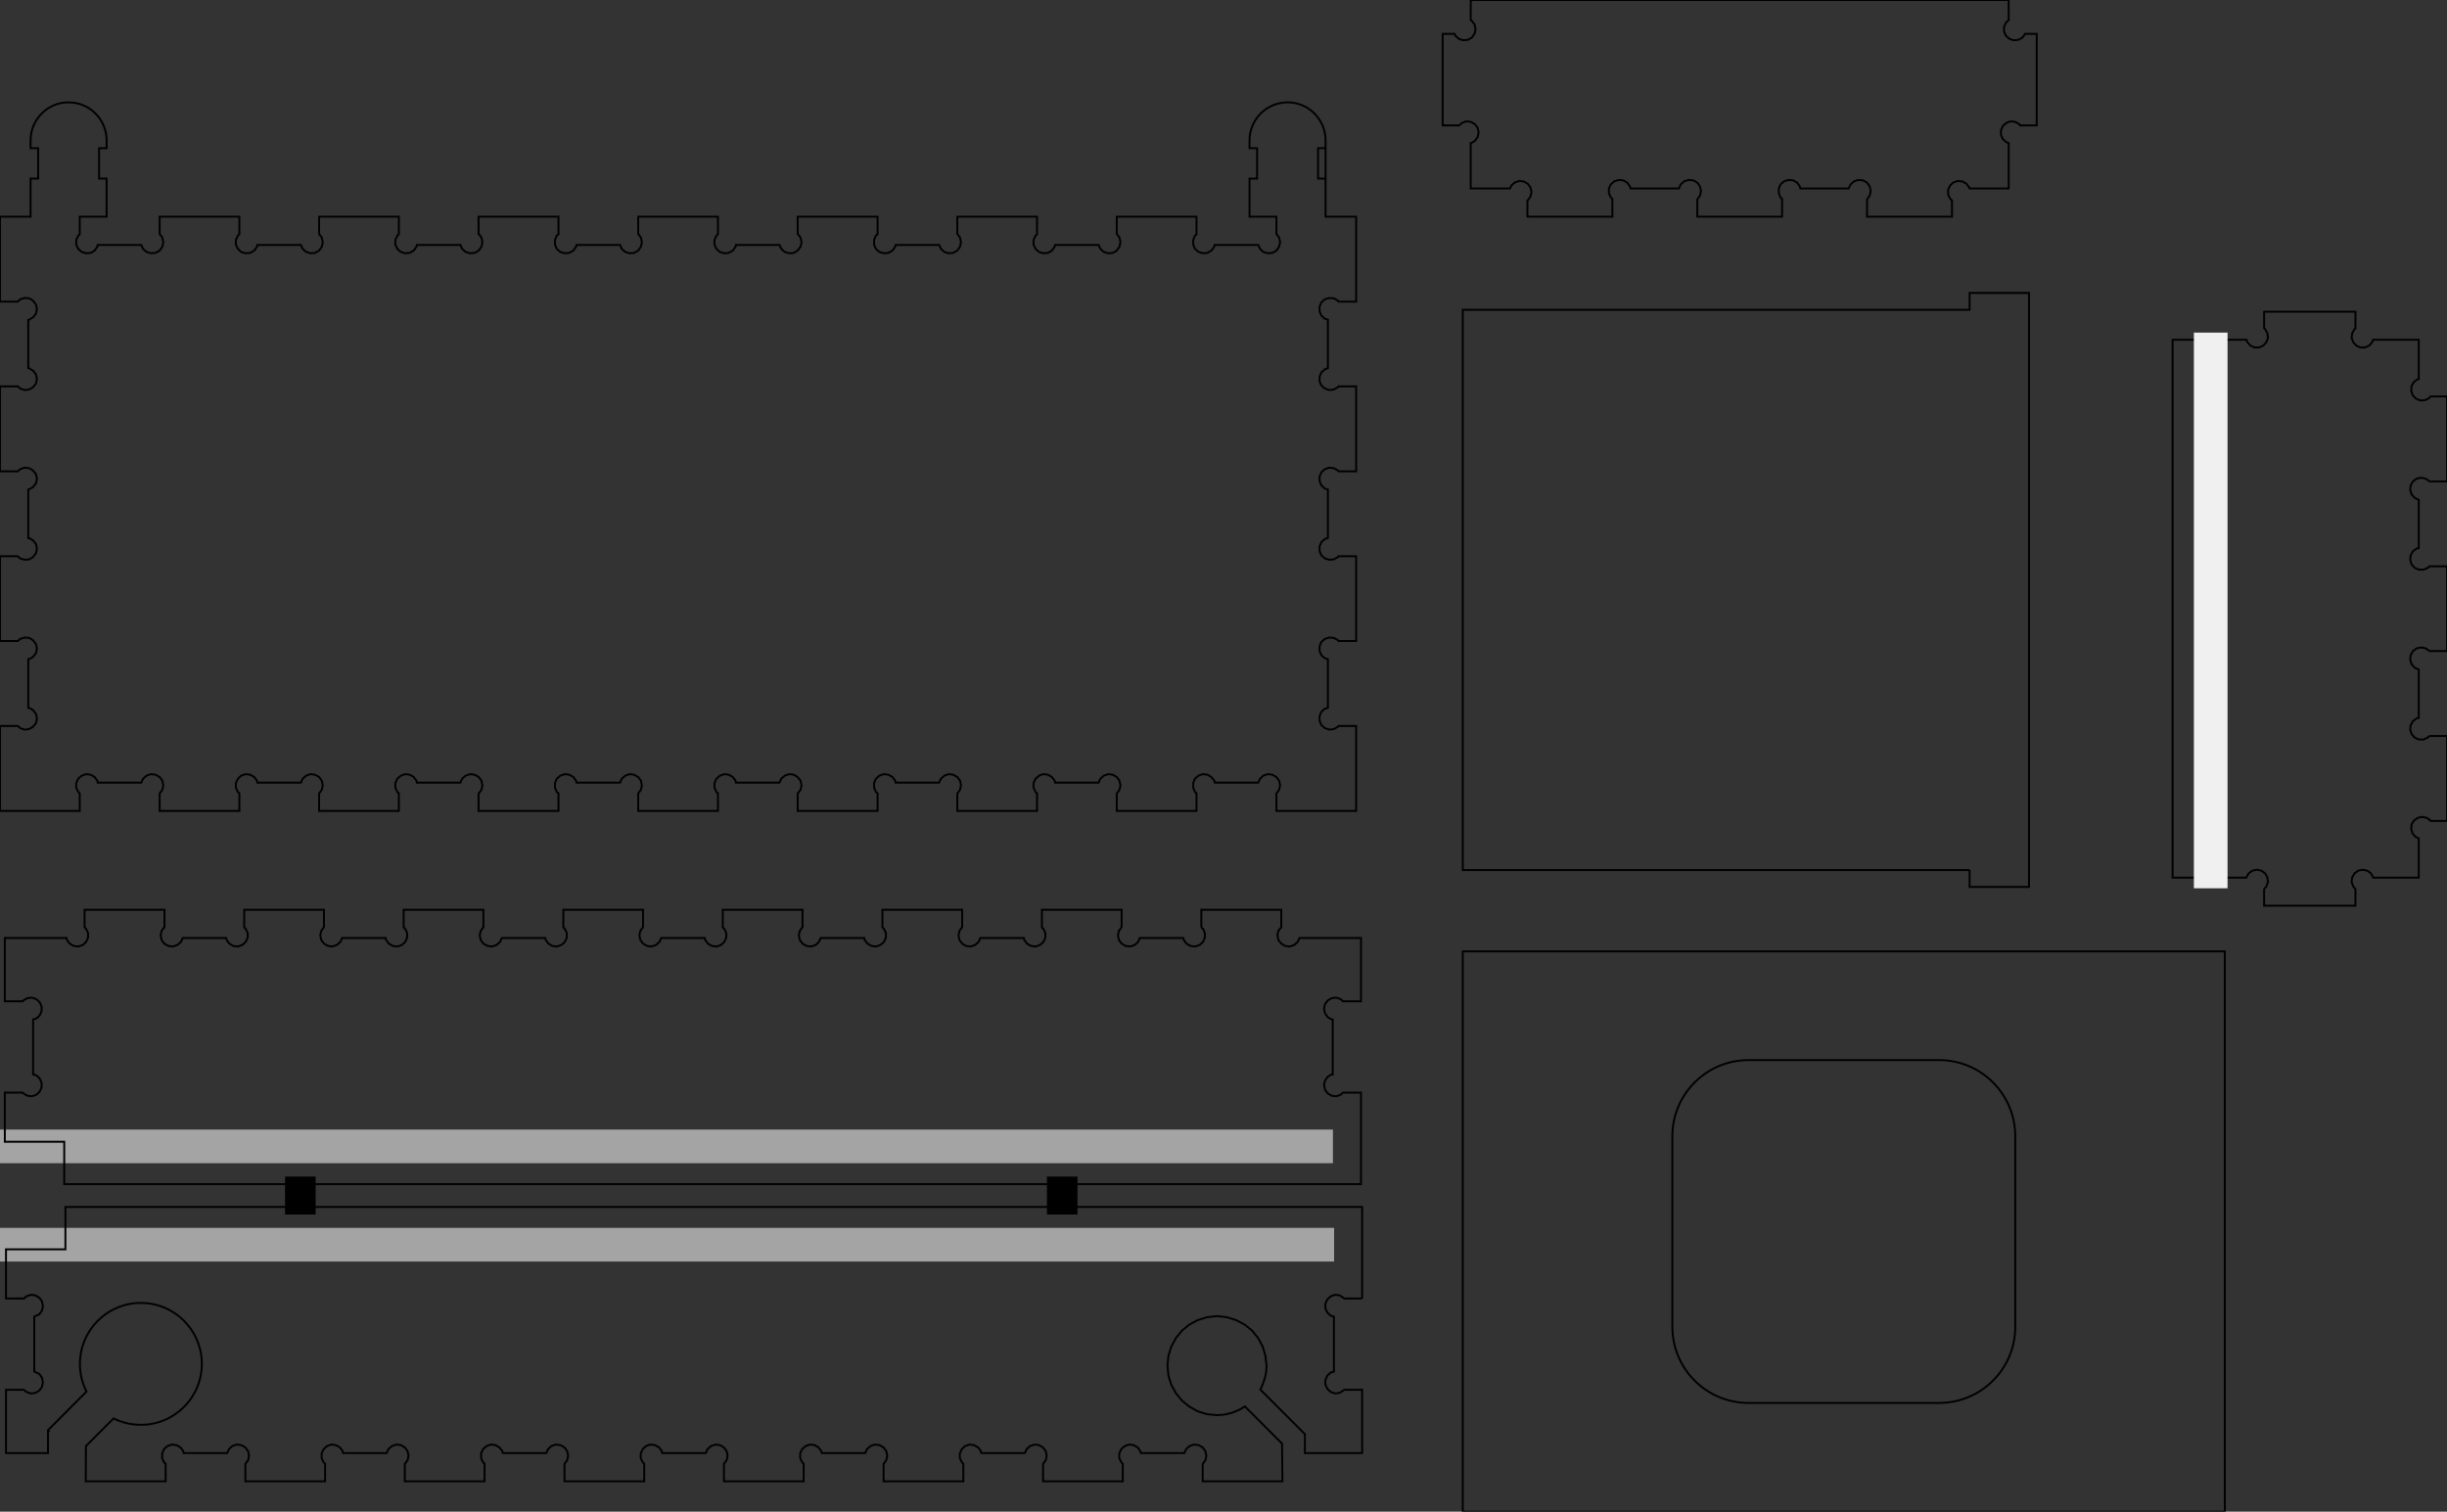 <svg width="12.645in" height="7.813in" viewBox="0 0 12.645 7.813" xmlns="http://www.w3.org/2000/svg" xmlnsXlink="http://www.w3.org/1999/xlink">
  <rect x="0" y="0" width="12.645" height="7.813" fill="#333333" stroke="none"/>
  <g transform="translate(0 7.813)">
    <g transform="scale(1, -1)"><g fill="none" stroke="rgb(0,0,0)"><g transform="matrix(6.123233995736766e-17,1,-1,6.123233995736766e-17,11.936,4.667)"><path class="outline" d="M -0.658 -0.617 C -0.658 -0.617 -0.666 -0.61 -0.666 -0.61 C -0.666 -0.61 -0.676 -0.588 -0.676 -0.588 C -0.676 -0.588 -0.676 -0.564 -0.676 -0.564 C -0.676 -0.564 -0.666 -0.542 -0.666 -0.542 C -0.666 -0.542 -0.648 -0.526 -0.648 -0.526 C -0.648 -0.526 -0.625 -0.519 -0.625 -0.519 C -0.625 -0.519 -0.602 -0.521 -0.602 -0.521 C -0.602 -0.521 -0.581 -0.533 -0.581 -0.533 C -0.581 -0.533 -0.567 -0.552 -0.567 -0.552 C -0.567 -0.552 -0.564 -0.563 -0.564 -0.563 C -0.564 -0.563 -0.314 -0.563 -0.314 -0.563 C -0.314 -0.563 -0.305 -0.542 -0.305 -0.542 C -0.305 -0.542 -0.287 -0.526 -0.287 -0.526 C -0.287 -0.526 -0.264 -0.519 -0.264 -0.519 C -0.264 -0.519 -0.24 -0.521 -0.24 -0.521 C -0.24 -0.521 -0.219 -0.533 -0.219 -0.533 C -0.219 -0.533 -0.205 -0.552 -0.205 -0.552 C -0.205 -0.552 -0.2 -0.576 -0.2 -0.576 C -0.2 -0.576 -0.205 -0.599 -0.205 -0.599 C -0.205 -0.599 -0.219 -0.619 -0.219 -0.619 C -0.219 -0.619 -0.219 -0.709 -0.219 -0.709 C -0.219 -0.709 0.219 -0.709 0.219 -0.709 C 0.219 -0.709 0.219 -0.617 0.219 -0.617 C 0.219 -0.617 0.211 -0.61 0.211 -0.61 C 0.211 -0.61 0.202 -0.588 0.202 -0.588 C 0.202 -0.588 0.202 -0.564 0.202 -0.564 C 0.202 -0.564 0.211 -0.542 0.211 -0.542 C 0.211 -0.542 0.229 -0.526 0.229 -0.526 C 0.229 -0.526 0.252 -0.519 0.252 -0.519 C 0.252 -0.519 0.276 -0.521 0.276 -0.521 C 0.276 -0.521 0.297 -0.533 0.297 -0.533 C 0.297 -0.533 0.311 -0.552 0.311 -0.552 C 0.311 -0.552 0.313 -0.563 0.313 -0.563 C 0.313 -0.563 0.563 -0.563 0.563 -0.563 C 0.563 -0.563 0.573 -0.542 0.573 -0.542 C 0.573 -0.542 0.591 -0.526 0.591 -0.526 C 0.591 -0.526 0.613 -0.519 0.613 -0.519 C 0.613 -0.519 0.637 -0.521 0.637 -0.521 C 0.637 -0.521 0.658 -0.533 0.658 -0.533 C 0.658 -0.533 0.672 -0.552 0.672 -0.552 C 0.672 -0.552 0.677 -0.576 0.677 -0.576 C 0.677 -0.576 0.672 -0.599 0.672 -0.599 C 0.672 -0.599 0.658 -0.619 0.658 -0.619 C 0.658 -0.619 0.658 -0.709 0.658 -0.709 C 0.658 -0.709 1.097 -0.709 1.097 -0.709 C 1.097 -0.709 1.097 -0.624 1.097 -0.624 C 1.097 -0.624 1.087 -0.615 1.087 -0.615 C 1.087 -0.615 1.077 -0.593 1.077 -0.593 C 1.077 -0.593 1.077 -0.569 1.077 -0.569 C 1.077 -0.569 1.087 -0.547 1.087 -0.547 C 1.087 -0.547 1.104 -0.531 1.104 -0.531 C 1.104 -0.531 1.127 -0.524 1.127 -0.524 C 1.127 -0.524 1.151 -0.526 1.151 -0.526 C 1.151 -0.526 1.172 -0.538 1.172 -0.538 C 1.172 -0.538 1.186 -0.558 1.186 -0.558 C 1.186 -0.558 1.187 -0.563 1.187 -0.563 C 1.187 -0.563 1.39 -0.563 1.39 -0.563 C 1.39 -0.563 1.39 -0.327 1.39 -0.327 C 1.39 -0.327 1.378 -0.323 1.378 -0.323 C 1.378 -0.323 1.36 -0.307 1.36 -0.307 C 1.36 -0.307 1.35 -0.285 1.35 -0.285 C 1.35 -0.285 1.35 -0.261 1.35 -0.261 C 1.35 -0.261 1.36 -0.24 1.36 -0.24 C 1.36 -0.24 1.378 -0.224 1.378 -0.224 C 1.378 -0.224 1.4 -0.216 1.4 -0.216 C 1.4 -0.216 1.424 -0.219 1.424 -0.219 C 1.424 -0.219 1.445 -0.231 1.445 -0.231 C 1.445 -0.231 1.449 -0.236 1.449 -0.236 C 1.449 -0.236 1.535 -0.236 1.535 -0.236 C 1.535 -0.236 1.535 0.236 1.535 0.236 C 1.535 0.236 1.449 0.236 1.449 0.236 C 1.449 0.236 1.445 0.231 1.445 0.231 C 1.445 0.231 1.424 0.219 1.424 0.219 C 1.424 0.219 1.4 0.216 1.4 0.216 C 1.4 0.216 1.378 0.224 1.378 0.224 C 1.378 0.224 1.36 0.24 1.36 0.24 C 1.36 0.24 1.35 0.261 1.35 0.261 C 1.35 0.261 1.35 0.285 1.35 0.285 C 1.35 0.285 1.36 0.307 1.36 0.307 C 1.36 0.307 1.378 0.323 1.378 0.323 C 1.378 0.323 1.39 0.327 1.39 0.327 C 1.39 0.327 1.39 0.709 1.39 0.709 C 1.39 0.709 -1.39 0.709 -1.39 0.709 C -1.39 0.709 -1.39 0.328 -1.39 0.328 C -1.39 0.328 -1.389 0.328 -1.389 0.328 C -1.389 0.328 -1.368 0.316 -1.368 0.316 C -1.368 0.316 -1.354 0.297 -1.354 0.297 C -1.354 0.297 -1.349 0.273 -1.349 0.273 C -1.349 0.273 -1.354 0.25 -1.354 0.25 C -1.354 0.25 -1.368 0.231 -1.368 0.231 C -1.368 0.231 -1.389 0.219 -1.389 0.219 C -1.389 0.219 -1.412 0.216 -1.412 0.216 C -1.412 0.216 -1.435 0.224 -1.435 0.224 C -1.435 0.224 -1.449 0.236 -1.449 0.236 C -1.449 0.236 -1.535 0.236 -1.535 0.236 C -1.535 0.236 -1.535 -0.236 -1.535 -0.236 C -1.535 -0.236 -1.449 -0.236 -1.449 -0.236 C -1.449 -0.236 -1.435 -0.224 -1.435 -0.224 C -1.435 -0.224 -1.412 -0.216 -1.412 -0.216 C -1.412 -0.216 -1.389 -0.219 -1.389 -0.219 C -1.389 -0.219 -1.368 -0.231 -1.368 -0.231 C -1.368 -0.231 -1.354 -0.25 -1.354 -0.25 C -1.354 -0.25 -1.349 -0.273 -1.349 -0.273 C -1.349 -0.273 -1.354 -0.297 -1.354 -0.297 C -1.354 -0.297 -1.368 -0.316 -1.368 -0.316 C -1.368 -0.316 -1.389 -0.328 -1.389 -0.328 C -1.389 -0.328 -1.39 -0.328 -1.39 -0.328 C -1.39 -0.328 -1.39 -0.563 -1.39 -0.563 C -1.39 -0.563 -1.187 -0.563 -1.187 -0.563 C -1.187 -0.563 -1.18 -0.547 -1.18 -0.547 C -1.18 -0.547 -1.162 -0.531 -1.162 -0.531 C -1.162 -0.531 -1.139 -0.524 -1.139 -0.524 C -1.139 -0.524 -1.115 -0.526 -1.115 -0.526 C -1.115 -0.526 -1.095 -0.538 -1.095 -0.538 C -1.095 -0.538 -1.081 -0.558 -1.081 -0.558 C -1.081 -0.558 -1.076 -0.581 -1.076 -0.581 C -1.076 -0.581 -1.081 -0.605 -1.081 -0.605 C -1.081 -0.605 -1.095 -0.624 -1.095 -0.624 C -1.095 -0.624 -1.097 -0.625 -1.097 -0.625 C -1.097 -0.625 -1.097 -0.709 -1.097 -0.709 C -1.097 -0.709 -0.658 -0.709 -0.658 -0.709 C -0.658 -0.709 -0.658 -0.617 -0.658 -0.617 C -0.658 -0.617 -0.658 -0.617 -0.658 -0.617" stroke-width="0.01"></path></g></g><g fill="rgb(164,164,164)" stroke="none"><g transform="matrix(-1,1.2246467991473532e-16,-1.2246467991473532e-16,-1,3.444,1.888)"><path class="fill" d="M -3.444 -0.087 C -3.444 -0.087 3.444 -0.087 3.444 -0.087 C 3.444 -0.087 3.444 0.087 3.444 0.087 C 3.444 0.087 -3.444 0.087 -3.444 0.087 C -3.444 0.087 -3.444 -0.087 -3.444 -0.087"></path></g></g><g fill="rgb(164,164,164)" stroke="none"><g transform="matrix(1,0,0,1,3.447,1.38)"><path class="fill" d="M -3.447 -0.087 C -3.447 -0.087 3.447 -0.087 3.447 -0.087 C 3.447 -0.087 3.447 0.087 3.447 0.087 C 3.447 0.087 -3.447 0.087 -3.447 0.087 C -3.447 0.087 -3.447 -0.087 -3.447 -0.087"></path></g></g><g fill="none" stroke="rgb(0,0,0)"><g transform="matrix(1,0,0,1,9.528,1.448)"><path class="outline" d="M -1.969 -1.448 C -1.969 -1.448 1.969 -1.448 1.969 -1.448 C 1.969 -1.448 1.969 0 1.969 0 C 1.969 0 1.969 1.448 1.969 1.448 C 1.969 1.448 -1.969 1.448 -1.969 1.448 C -1.969 1.448 -1.969 -1.448 -1.969 -1.448" stroke-width="0.01"></path></g></g><g fill="none" stroke="rgb(0,0,0)"><g transform="matrix(1,0,0,1,9.022,4.764)"><path class="outline" d="M 1.156 -1.448 C 1.156 -1.448 1.156 -1.535 1.156 -1.535 C 1.156 -1.535 1.463 -1.535 1.463 -1.535 C 1.463 -1.535 1.463 1.535 1.463 1.535 C 1.463 1.535 1.156 1.535 1.156 1.535 C 1.156 1.535 1.156 1.448 1.156 1.448 C 1.156 1.448 -1.463 1.448 -1.463 1.448 C -1.463 1.448 -1.463 -8.881784197001252e-16 -1.463 -8.881784197001252e-16 C -1.463 -8.881784197001252e-16 -1.463 -1.448 -1.463 -1.448 C -1.463 -1.448 1.156 -1.448 1.156 -1.448" stroke-width="0.01"></path></g></g><g fill="none" stroke="rgb(0,0,0)"><g transform="matrix(1,0,0,1,8.99,7.253)"><path class="outline" d="M -0.666 -0.461 C -0.666 -0.461 -0.676 -0.439 -0.676 -0.439 C -0.676 -0.439 -0.676 -0.415 -0.676 -0.415 C -0.676 -0.415 -0.666 -0.393 -0.666 -0.393 C -0.666 -0.393 -0.648 -0.377 -0.648 -0.377 C -0.648 -0.377 -0.625 -0.37 -0.625 -0.37 C -0.625 -0.37 -0.602 -0.372 -0.602 -0.372 C -0.602 -0.372 -0.581 -0.384 -0.581 -0.384 C -0.581 -0.384 -0.567 -0.404 -0.567 -0.404 C -0.567 -0.404 -0.564 -0.414 -0.564 -0.414 C -0.564 -0.414 -0.314 -0.414 -0.314 -0.414 C -0.314 -0.414 -0.305 -0.393 -0.305 -0.393 C -0.305 -0.393 -0.287 -0.377 -0.287 -0.377 C -0.287 -0.377 -0.264 -0.37 -0.264 -0.37 C -0.264 -0.37 -0.24 -0.372 -0.24 -0.372 C -0.24 -0.372 -0.219 -0.384 -0.219 -0.384 C -0.219 -0.384 -0.205 -0.404 -0.205 -0.404 C -0.205 -0.404 -0.2 -0.427 -0.2 -0.427 C -0.2 -0.427 -0.205 -0.451 -0.205 -0.451 C -0.205 -0.451 -0.219 -0.47 -0.219 -0.47 C -0.219 -0.47 -0.219 -0.56 -0.219 -0.56 C -0.219 -0.56 0.219 -0.56 0.219 -0.56 C 0.219 -0.56 0.219 -0.468 0.219 -0.468 C 0.219 -0.468 0.211 -0.461 0.211 -0.461 C 0.211 -0.461 0.202 -0.439 0.202 -0.439 C 0.202 -0.439 0.202 -0.415 0.202 -0.415 C 0.202 -0.415 0.211 -0.393 0.211 -0.393 C 0.211 -0.393 0.229 -0.377 0.229 -0.377 C 0.229 -0.377 0.252 -0.37 0.252 -0.37 C 0.252 -0.37 0.276 -0.372 0.276 -0.372 C 0.276 -0.372 0.297 -0.384 0.297 -0.384 C 0.297 -0.384 0.311 -0.404 0.311 -0.404 C 0.311 -0.404 0.313 -0.414 0.313 -0.414 C 0.313 -0.414 0.563 -0.414 0.563 -0.414 C 0.563 -0.414 0.573 -0.393 0.573 -0.393 C 0.573 -0.393 0.591 -0.377 0.591 -0.377 C 0.591 -0.377 0.613 -0.37 0.613 -0.37 C 0.613 -0.37 0.637 -0.372 0.637 -0.372 C 0.637 -0.372 0.658 -0.384 0.658 -0.384 C 0.658 -0.384 0.672 -0.404 0.672 -0.404 C 0.672 -0.404 0.677 -0.427 0.677 -0.427 C 0.677 -0.427 0.672 -0.451 0.672 -0.451 C 0.672 -0.451 0.658 -0.47 0.658 -0.47 C 0.658 -0.47 0.658 -0.56 0.658 -0.56 C 0.658 -0.56 1.097 -0.56 1.097 -0.56 C 1.097 -0.56 1.097 -0.476 1.097 -0.476 C 1.097 -0.476 1.087 -0.466 1.087 -0.466 C 1.087 -0.466 1.077 -0.445 1.077 -0.445 C 1.077 -0.445 1.077 -0.421 1.077 -0.421 C 1.077 -0.421 1.087 -0.399 1.087 -0.399 C 1.087 -0.399 1.104 -0.383 1.104 -0.383 C 1.104 -0.383 1.127 -0.375 1.127 -0.375 C 1.127 -0.375 1.151 -0.378 1.151 -0.378 C 1.151 -0.378 1.172 -0.39 1.172 -0.39 C 1.172 -0.39 1.186 -0.409 1.186 -0.409 C 1.186 -0.409 1.187 -0.414 1.187 -0.414 C 1.187 -0.414 1.39 -0.414 1.39 -0.414 C 1.39 -0.414 1.39 -0.179 1.39 -0.179 C 1.39 -0.179 1.378 -0.175 1.378 -0.175 C 1.378 -0.175 1.36 -0.159 1.36 -0.159 C 1.36 -0.159 1.35 -0.137 1.35 -0.137 C 1.35 -0.137 1.35 -0.113 1.35 -0.113 C 1.35 -0.113 1.36 -0.091 1.36 -0.091 C 1.36 -0.091 1.378 -0.075 1.378 -0.075 C 1.378 -0.075 1.4 -0.067 1.4 -0.067 C 1.4 -0.067 1.424 -0.07 1.424 -0.07 C 1.424 -0.07 1.445 -0.082 1.445 -0.082 C 1.445 -0.082 1.449 -0.088 1.449 -0.088 C 1.449 -0.088 1.535 -0.088 1.535 -0.088 C 1.535 -0.088 1.535 0.385 1.535 0.385 C 1.535 0.385 1.475 0.385 1.475 0.385 C 1.475 0.385 1.461 0.366 1.461 0.366 C 1.461 0.366 1.44 0.354 1.44 0.354 C 1.44 0.354 1.416 0.352 1.416 0.352 C 1.416 0.352 1.394 0.359 1.394 0.359 C 1.394 0.359 1.376 0.375 1.376 0.375 C 1.376 0.375 1.366 0.397 1.366 0.397 C 1.366 0.397 1.366 0.421 1.366 0.421 C 1.366 0.421 1.376 0.443 1.376 0.443 C 1.376 0.443 1.39 0.456 1.39 0.456 C 1.39 0.456 1.39 0.56 1.39 0.56 C 1.39 0.56 -1.39 0.56 -1.39 0.56 C -1.39 0.56 -1.39 0.455 -1.39 0.455 C -1.39 0.455 -1.384 0.452 -1.384 0.452 C -1.384 0.452 -1.37 0.433 -1.37 0.433 C -1.37 0.433 -1.365 0.409 -1.365 0.409 C -1.365 0.409 -1.37 0.386 -1.37 0.386 C -1.37 0.386 -1.384 0.366 -1.384 0.366 C -1.384 0.366 -1.405 0.354 -1.405 0.354 C -1.405 0.354 -1.429 0.352 -1.429 0.352 C -1.429 0.352 -1.451 0.359 -1.451 0.359 C -1.451 0.359 -1.469 0.375 -1.469 0.375 C -1.469 0.375 -1.473 0.385 -1.473 0.385 C -1.473 0.385 -1.535 0.385 -1.535 0.385 C -1.535 0.385 -1.535 -0.088 -1.535 -0.088 C -1.535 -0.088 -1.449 -0.088 -1.449 -0.088 C -1.449 -0.088 -1.435 -0.075 -1.435 -0.075 C -1.435 -0.075 -1.412 -0.067 -1.412 -0.067 C -1.412 -0.067 -1.389 -0.07 -1.389 -0.07 C -1.389 -0.07 -1.368 -0.082 -1.368 -0.082 C -1.368 -0.082 -1.354 -0.101 -1.354 -0.101 C -1.354 -0.101 -1.349 -0.125 -1.349 -0.125 C -1.349 -0.125 -1.354 -0.148 -1.354 -0.148 C -1.354 -0.148 -1.368 -0.168 -1.368 -0.168 C -1.368 -0.168 -1.389 -0.18 -1.389 -0.18 C -1.389 -0.18 -1.39 -0.18 -1.39 -0.18 C -1.39 -0.18 -1.39 -0.414 -1.39 -0.414 C -1.39 -0.414 -1.187 -0.414 -1.187 -0.414 C -1.187 -0.414 -1.18 -0.399 -1.18 -0.399 C -1.18 -0.399 -1.162 -0.383 -1.162 -0.383 C -1.162 -0.383 -1.139 -0.375 -1.139 -0.375 C -1.139 -0.375 -1.115 -0.378 -1.115 -0.378 C -1.115 -0.378 -1.095 -0.39 -1.095 -0.39 C -1.095 -0.39 -1.081 -0.409 -1.081 -0.409 C -1.081 -0.409 -1.076 -0.433 -1.076 -0.433 C -1.076 -0.433 -1.081 -0.456 -1.081 -0.456 C -1.081 -0.456 -1.095 -0.475 -1.095 -0.475 C -1.095 -0.475 -1.097 -0.477 -1.097 -0.477 C -1.097 -0.477 -1.097 -0.56 -1.097 -0.56 C -1.097 -0.56 -0.658 -0.56 -0.658 -0.56 C -0.658 -0.56 -0.658 -0.468 -0.658 -0.468 C -0.658 -0.468 -0.666 -0.461 -0.666 -0.461" stroke-width="0.01"></path></g></g><g fill="rgb(240,240,240)" stroke="none"><g transform="matrix(6.123233995736766e-17,1,-1,6.123233995736766e-17,11.424,4.658)"><path class="fill" d="M -1.436 -0.087 C -1.436 -0.087 1.436 -0.087 1.436 -0.087 C 1.436 -0.087 1.436 0.087 1.436 0.087 C 1.436 0.087 -1.436 0.087 -1.436 0.087 C -1.436 0.087 -1.436 -0.087 -1.436 -0.087"></path></g></g><g fill="none" stroke="rgb(0,0,0)"><g transform="matrix(1,0,0,1,9.528,1.448)"><path class="outline" d="M -0.492 -0.886 C -0.492 -0.886 0.492 -0.886 0.492 -0.886 C 0.71 -0.886 0.886 -0.71 0.886 -0.492 C 0.886 -0.492 0.886 0.492 0.886 0.492 C 0.886 0.71 0.71 0.886 0.492 0.886 C 0.492 0.886 -0.492 0.886 -0.492 0.886 C -0.71 0.886 -0.886 0.71 -0.886 0.492 C -0.886 0.492 -0.886 -0.492 -0.886 -0.492 C -0.886 -0.71 -0.71 -0.886 -0.492 -0.886" stroke-width="0.01"></path></g></g><g fill="none" stroke="rgb(0,0,0)"><g transform="matrix(1,0,0,1,3.504,5.453)"><path class="outline" d="M -3.1 -1.733 C -3.1 -1.733 -3.11 -1.711 -3.11 -1.711 C -3.11 -1.711 -3.11 -1.687 -3.11 -1.687 C -3.11 -1.687 -3.1 -1.665 -3.1 -1.665 C -3.1 -1.665 -3.082 -1.649 -3.082 -1.649 C -3.082 -1.649 -3.059 -1.641 -3.059 -1.641 C -3.059 -1.641 -3.035 -1.644 -3.035 -1.644 C -3.035 -1.644 -3.015 -1.656 -3.015 -1.656 C -3.015 -1.656 -3.001 -1.675 -3.001 -1.675 C -3.001 -1.675 -2.999 -1.685 -2.999 -1.685 C -2.999 -1.685 -2.774 -1.685 -2.774 -1.685 C -2.774 -1.685 -2.765 -1.665 -2.765 -1.665 C -2.765 -1.665 -2.747 -1.649 -2.747 -1.649 C -2.747 -1.649 -2.724 -1.641 -2.724 -1.641 C -2.724 -1.641 -2.7 -1.644 -2.7 -1.644 C -2.7 -1.644 -2.679 -1.656 -2.679 -1.656 C -2.679 -1.656 -2.665 -1.675 -2.665 -1.675 C -2.665 -1.675 -2.66 -1.699 -2.66 -1.699 C -2.66 -1.699 -2.665 -1.722 -2.665 -1.722 C -2.665 -1.722 -2.679 -1.741 -2.679 -1.741 C -2.679 -1.741 -2.679 -1.742 -2.679 -1.742 C -2.679 -1.742 -2.679 -1.831 -2.679 -1.831 C -2.679 -1.831 -2.267 -1.831 -2.267 -1.831 C -2.267 -1.831 -2.267 -1.74 -2.267 -1.74 C -2.267 -1.74 -2.275 -1.733 -2.275 -1.733 C -2.275 -1.733 -2.285 -1.711 -2.285 -1.711 C -2.285 -1.711 -2.285 -1.687 -2.285 -1.687 C -2.285 -1.687 -2.275 -1.665 -2.275 -1.665 C -2.275 -1.665 -2.258 -1.649 -2.258 -1.649 C -2.258 -1.649 -2.235 -1.641 -2.235 -1.641 C -2.235 -1.641 -2.211 -1.644 -2.211 -1.644 C -2.211 -1.644 -2.19 -1.656 -2.19 -1.656 C -2.19 -1.656 -2.176 -1.675 -2.176 -1.675 C -2.176 -1.675 -2.174 -1.685 -2.174 -1.685 C -2.174 -1.685 -1.949 -1.685 -1.949 -1.685 C -1.949 -1.685 -1.94 -1.665 -1.94 -1.665 C -1.94 -1.665 -1.922 -1.649 -1.922 -1.649 C -1.922 -1.649 -1.899 -1.641 -1.899 -1.641 C -1.899 -1.641 -1.876 -1.644 -1.876 -1.644 C -1.876 -1.644 -1.855 -1.656 -1.855 -1.656 C -1.855 -1.656 -1.841 -1.675 -1.841 -1.675 C -1.841 -1.675 -1.836 -1.699 -1.836 -1.699 C -1.836 -1.699 -1.841 -1.722 -1.841 -1.722 C -1.841 -1.722 -1.855 -1.741 -1.855 -1.741 C -1.855 -1.741 -1.855 -1.742 -1.855 -1.742 C -1.855 -1.742 -1.855 -1.831 -1.855 -1.831 C -1.855 -1.831 -1.443 -1.831 -1.443 -1.831 C -1.443 -1.831 -1.443 -1.74 -1.443 -1.74 C -1.443 -1.74 -1.451 -1.733 -1.451 -1.733 C -1.451 -1.733 -1.461 -1.711 -1.461 -1.711 C -1.461 -1.711 -1.461 -1.687 -1.461 -1.687 C -1.461 -1.687 -1.451 -1.665 -1.451 -1.665 C -1.451 -1.665 -1.433 -1.649 -1.433 -1.649 C -1.433 -1.649 -1.41 -1.641 -1.41 -1.641 C -1.41 -1.641 -1.387 -1.644 -1.387 -1.644 C -1.387 -1.644 -1.366 -1.656 -1.366 -1.656 C -1.366 -1.656 -1.352 -1.675 -1.352 -1.675 C -1.352 -1.675 -1.35 -1.685 -1.35 -1.685 C -1.35 -1.685 -1.125 -1.685 -1.125 -1.685 C -1.125 -1.685 -1.116 -1.665 -1.116 -1.665 C -1.116 -1.665 -1.098 -1.649 -1.098 -1.649 C -1.098 -1.649 -1.075 -1.641 -1.075 -1.641 C -1.075 -1.641 -1.051 -1.644 -1.051 -1.644 C -1.051 -1.644 -1.03 -1.656 -1.03 -1.656 C -1.03 -1.656 -1.016 -1.675 -1.016 -1.675 C -1.016 -1.675 -1.011 -1.699 -1.011 -1.699 C -1.011 -1.699 -1.016 -1.722 -1.016 -1.722 C -1.016 -1.722 -1.03 -1.741 -1.03 -1.741 C -1.03 -1.741 -1.031 -1.742 -1.031 -1.742 C -1.031 -1.742 -1.031 -1.831 -1.031 -1.831 C -1.031 -1.831 -0.618 -1.831 -0.618 -1.831 C -0.618 -1.831 -0.618 -1.74 -0.618 -1.74 C -0.618 -1.74 -0.627 -1.733 -0.627 -1.733 C -0.627 -1.733 -0.636 -1.711 -0.636 -1.711 C -0.636 -1.711 -0.636 -1.687 -0.636 -1.687 C -0.636 -1.687 -0.627 -1.665 -0.627 -1.665 C -0.627 -1.665 -0.609 -1.649 -0.609 -1.649 C -0.609 -1.649 -0.586 -1.641 -0.586 -1.641 C -0.586 -1.641 -0.562 -1.644 -0.562 -1.644 C -0.562 -1.644 -0.541 -1.656 -0.541 -1.656 C -0.541 -1.656 -0.527 -1.675 -0.527 -1.675 C -0.527 -1.675 -0.525 -1.685 -0.525 -1.685 C -0.525 -1.685 -0.3 -1.685 -0.3 -1.685 C -0.3 -1.685 -0.291 -1.665 -0.291 -1.665 C -0.291 -1.665 -0.273 -1.649 -0.273 -1.649 C -0.273 -1.649 -0.251 -1.641 -0.251 -1.641 C -0.251 -1.641 -0.227 -1.644 -0.227 -1.644 C -0.227 -1.644 -0.206 -1.656 -0.206 -1.656 C -0.206 -1.656 -0.192 -1.675 -0.192 -1.675 C -0.192 -1.675 -0.187 -1.699 -0.187 -1.699 C -0.187 -1.699 -0.192 -1.722 -0.192 -1.722 C -0.192 -1.722 -0.206 -1.741 -0.206 -1.741 C -0.206 -1.741 -0.206 -1.742 -0.206 -1.742 C -0.206 -1.742 -0.206 -1.831 -0.206 -1.831 C -0.206 -1.831 0.206 -1.831 0.206 -1.831 C 0.206 -1.831 0.206 -1.74 0.206 -1.74 C 0.206 -1.74 0.198 -1.733 0.198 -1.733 C 0.198 -1.733 0.188 -1.711 0.188 -1.711 C 0.188 -1.711 0.188 -1.687 0.188 -1.687 C 0.188 -1.687 0.198 -1.665 0.198 -1.665 C 0.198 -1.665 0.216 -1.649 0.216 -1.649 C 0.216 -1.649 0.239 -1.641 0.239 -1.641 C 0.239 -1.641 0.262 -1.644 0.262 -1.644 C 0.262 -1.644 0.283 -1.656 0.283 -1.656 C 0.283 -1.656 0.297 -1.675 0.297 -1.675 C 0.297 -1.675 0.299 -1.685 0.299 -1.685 C 0.299 -1.685 0.524 -1.685 0.524 -1.685 C 0.524 -1.685 0.533 -1.665 0.533 -1.665 C 0.533 -1.665 0.551 -1.649 0.551 -1.649 C 0.551 -1.649 0.574 -1.641 0.574 -1.641 C 0.574 -1.641 0.598 -1.644 0.598 -1.644 C 0.598 -1.644 0.618 -1.656 0.618 -1.656 C 0.618 -1.656 0.633 -1.675 0.633 -1.675 C 0.633 -1.675 0.638 -1.699 0.638 -1.699 C 0.638 -1.699 0.633 -1.722 0.633 -1.722 C 0.633 -1.722 0.618 -1.741 0.618 -1.741 C 0.618 -1.741 0.618 -1.742 0.618 -1.742 C 0.618 -1.742 0.618 -1.831 0.618 -1.831 C 0.618 -1.831 1.031 -1.831 1.031 -1.831 C 1.031 -1.831 1.031 -1.74 1.031 -1.74 C 1.031 -1.74 1.022 -1.733 1.022 -1.733 C 1.022 -1.733 1.013 -1.711 1.013 -1.711 C 1.013 -1.711 1.013 -1.687 1.013 -1.687 C 1.013 -1.687 1.022 -1.665 1.022 -1.665 C 1.022 -1.665 1.04 -1.649 1.04 -1.649 C 1.04 -1.649 1.063 -1.641 1.063 -1.641 C 1.063 -1.641 1.087 -1.644 1.087 -1.644 C 1.087 -1.644 1.108 -1.656 1.108 -1.656 C 1.108 -1.656 1.122 -1.675 1.122 -1.675 C 1.122 -1.675 1.124 -1.685 1.124 -1.685 C 1.124 -1.685 1.349 -1.685 1.349 -1.685 C 1.349 -1.685 1.358 -1.665 1.358 -1.665 C 1.358 -1.665 1.376 -1.649 1.376 -1.649 C 1.376 -1.649 1.398 -1.641 1.398 -1.641 C 1.398 -1.641 1.422 -1.644 1.422 -1.644 C 1.422 -1.644 1.443 -1.656 1.443 -1.656 C 1.443 -1.656 1.457 -1.675 1.457 -1.675 C 1.457 -1.675 1.462 -1.699 1.462 -1.699 C 1.462 -1.699 1.457 -1.722 1.457 -1.722 C 1.457 -1.722 1.443 -1.741 1.443 -1.741 C 1.443 -1.741 1.443 -1.742 1.443 -1.742 C 1.443 -1.742 1.443 -1.831 1.443 -1.831 C 1.443 -1.831 1.855 -1.831 1.855 -1.831 C 1.855 -1.831 1.855 -1.74 1.855 -1.74 C 1.855 -1.74 1.847 -1.733 1.847 -1.733 C 1.847 -1.733 1.837 -1.711 1.837 -1.711 C 1.837 -1.711 1.837 -1.687 1.837 -1.687 C 1.837 -1.687 1.847 -1.665 1.847 -1.665 C 1.847 -1.665 1.865 -1.649 1.865 -1.649 C 1.865 -1.649 1.887 -1.641 1.887 -1.641 C 1.887 -1.641 1.911 -1.644 1.911 -1.644 C 1.911 -1.644 1.932 -1.656 1.932 -1.656 C 1.932 -1.656 1.946 -1.675 1.946 -1.675 C 1.946 -1.675 1.948 -1.685 1.948 -1.685 C 1.948 -1.685 2.173 -1.685 2.173 -1.685 C 2.173 -1.685 2.182 -1.665 2.182 -1.665 C 2.182 -1.665 2.2 -1.649 2.2 -1.649 C 2.2 -1.649 2.223 -1.641 2.223 -1.641 C 2.223 -1.641 2.247 -1.644 2.247 -1.644 C 2.247 -1.644 2.267 -1.656 2.267 -1.656 C 2.267 -1.656 2.281 -1.675 2.281 -1.675 C 2.281 -1.675 2.286 -1.699 2.286 -1.699 C 2.286 -1.699 2.281 -1.722 2.281 -1.722 C 2.281 -1.722 2.267 -1.741 2.267 -1.741 C 2.267 -1.741 2.267 -1.742 2.267 -1.742 C 2.267 -1.742 2.267 -1.831 2.267 -1.831 C 2.267 -1.831 2.679 -1.831 2.679 -1.831 C 2.679 -1.831 2.679 -1.74 2.679 -1.74 C 2.679 -1.74 2.671 -1.733 2.671 -1.733 C 2.671 -1.733 2.662 -1.711 2.662 -1.711 C 2.662 -1.711 2.662 -1.687 2.662 -1.687 C 2.662 -1.687 2.671 -1.665 2.671 -1.665 C 2.671 -1.665 2.689 -1.649 2.689 -1.649 C 2.689 -1.649 2.712 -1.641 2.712 -1.641 C 2.712 -1.641 2.736 -1.644 2.736 -1.644 C 2.736 -1.644 2.756 -1.656 2.756 -1.656 C 2.756 -1.656 2.771 -1.675 2.771 -1.675 C 2.771 -1.675 2.773 -1.685 2.773 -1.685 C 2.773 -1.685 2.998 -1.685 2.998 -1.685 C 2.998 -1.685 3.007 -1.665 3.007 -1.665 C 3.007 -1.665 3.024 -1.649 3.024 -1.649 C 3.024 -1.649 3.047 -1.641 3.047 -1.641 C 3.047 -1.641 3.071 -1.644 3.071 -1.644 C 3.071 -1.644 3.092 -1.656 3.092 -1.656 C 3.092 -1.656 3.106 -1.675 3.106 -1.675 C 3.106 -1.675 3.111 -1.699 3.111 -1.699 C 3.111 -1.699 3.106 -1.722 3.106 -1.722 C 3.106 -1.722 3.092 -1.741 3.092 -1.741 C 3.092 -1.741 3.092 -1.742 3.092 -1.742 C 3.092 -1.742 3.092 -1.831 3.092 -1.831 C 3.092 -1.831 3.504 -1.831 3.504 -1.831 C 3.504 -1.831 3.504 -1.392 3.504 -1.392 C 3.504 -1.392 3.413 -1.392 3.413 -1.392 C 3.413 -1.392 3.41 -1.396 3.41 -1.396 C 3.41 -1.396 3.389 -1.408 3.389 -1.408 C 3.389 -1.408 3.365 -1.411 3.365 -1.411 C 3.365 -1.411 3.342 -1.403 3.342 -1.403 C 3.342 -1.403 3.324 -1.387 3.324 -1.387 C 3.324 -1.387 3.315 -1.365 3.315 -1.365 C 3.315 -1.365 3.315 -1.341 3.315 -1.341 C 3.315 -1.341 3.324 -1.319 3.324 -1.319 C 3.324 -1.319 3.342 -1.303 3.342 -1.303 C 3.342 -1.303 3.358 -1.298 3.358 -1.298 C 3.358 -1.298 3.358 -1.047 3.358 -1.047 C 3.358 -1.047 3.342 -1.042 3.342 -1.042 C 3.342 -1.042 3.324 -1.026 3.324 -1.026 C 3.324 -1.026 3.315 -1.004 3.315 -1.004 C 3.315 -1.004 3.315 -0.98 3.315 -0.98 C 3.315 -0.98 3.324 -0.958 3.324 -0.958 C 3.324 -0.958 3.342 -0.942 3.342 -0.942 C 3.342 -0.942 3.365 -0.935 3.365 -0.935 C 3.365 -0.935 3.389 -0.937 3.389 -0.937 C 3.389 -0.937 3.41 -0.949 3.41 -0.949 C 3.41 -0.949 3.413 -0.953 3.413 -0.953 C 3.413 -0.953 3.504 -0.953 3.504 -0.953 C 3.504 -0.953 3.504 -0.515 3.504 -0.515 C 3.504 -0.515 3.413 -0.515 3.413 -0.515 C 3.413 -0.515 3.41 -0.519 3.41 -0.519 C 3.41 -0.519 3.389 -0.531 3.389 -0.531 C 3.389 -0.531 3.365 -0.533 3.365 -0.533 C 3.365 -0.533 3.342 -0.526 3.342 -0.526 C 3.342 -0.526 3.324 -0.51 3.324 -0.51 C 3.324 -0.51 3.315 -0.488 3.315 -0.488 C 3.315 -0.488 3.315 -0.464 3.315 -0.464 C 3.315 -0.464 3.324 -0.442 3.324 -0.442 C 3.324 -0.442 3.342 -0.426 3.342 -0.426 C 3.342 -0.426 3.358 -0.421 3.358 -0.421 C 3.358 -0.421 3.358 -0.17 3.358 -0.17 C 3.358 -0.17 3.342 -0.165 3.342 -0.165 C 3.342 -0.165 3.324 -0.148 3.324 -0.148 C 3.324 -0.148 3.315 -0.127 3.315 -0.127 C 3.315 -0.127 3.315 -0.103 3.315 -0.103 C 3.315 -0.103 3.324 -0.081 3.324 -0.081 C 3.324 -0.081 3.342 -0.065 3.342 -0.065 C 3.342 -0.065 3.365 -0.057 3.365 -0.057 C 3.365 -0.057 3.389 -0.06 3.389 -0.06 C 3.389 -0.06 3.41 -0.072 3.41 -0.072 C 3.41 -0.072 3.413 -0.076 3.413 -0.076 C 3.413 -0.076 3.504 -0.076 3.504 -0.076 C 3.504 -0.076 3.504 0.363 3.504 0.363 C 3.504 0.363 3.413 0.363 3.413 0.363 C 3.413 0.363 3.41 0.359 3.41 0.359 C 3.41 0.359 3.389 0.347 3.389 0.347 C 3.389 0.347 3.365 0.344 3.365 0.344 C 3.365 0.344 3.342 0.352 3.342 0.352 C 3.342 0.352 3.324 0.368 3.324 0.368 C 3.324 0.368 3.315 0.389 3.315 0.389 C 3.315 0.389 3.315 0.413 3.315 0.413 C 3.315 0.413 3.324 0.435 3.324 0.435 C 3.324 0.435 3.342 0.451 3.342 0.451 C 3.342 0.451 3.358 0.457 3.358 0.457 C 3.358 0.457 3.358 0.708 3.358 0.708 C 3.358 0.708 3.342 0.713 3.342 0.713 C 3.342 0.713 3.324 0.729 3.324 0.729 C 3.324 0.729 3.315 0.751 3.315 0.751 C 3.315 0.751 3.315 0.775 3.315 0.775 C 3.315 0.775 3.324 0.797 3.324 0.797 C 3.324 0.797 3.342 0.813 3.342 0.813 C 3.342 0.813 3.365 0.82 3.365 0.82 C 3.365 0.82 3.389 0.818 3.389 0.818 C 3.389 0.818 3.41 0.806 3.41 0.806 C 3.41 0.806 3.413 0.801 3.413 0.801 C 3.413 0.801 3.504 0.801 3.504 0.801 C 3.504 0.801 3.504 1.24 3.504 1.24 C 3.504 1.24 3.346 1.24 3.346 1.24 C 3.346 1.24 3.346 1.634 3.346 1.634 C 3.346 1.634 3.346 1.634 3.346 1.634 C 3.346 1.743 3.258 1.831 3.15 1.831 C 3.041 1.831 2.953 1.743 2.953 1.634 C 2.953 1.633 2.953 1.633 2.953 1.633 C 2.953 1.633 2.953 1.594 2.953 1.594 C 2.953 1.594 2.992 1.594 2.992 1.594 C 2.992 1.594 2.992 1.437 2.992 1.437 C 2.992 1.437 2.953 1.437 2.953 1.437 C 2.953 1.437 2.953 1.24 2.953 1.24 C 2.953 1.24 3.092 1.24 3.092 1.24 C 3.092 1.24 3.092 1.151 3.092 1.151 C 3.092 1.151 3.092 1.151 3.092 1.151 C 3.092 1.151 3.106 1.132 3.106 1.132 C 3.106 1.132 3.111 1.108 3.111 1.108 C 3.111 1.108 3.106 1.085 3.106 1.085 C 3.106 1.085 3.092 1.065 3.092 1.065 C 3.092 1.065 3.071 1.053 3.071 1.053 C 3.071 1.053 3.047 1.051 3.047 1.051 C 3.047 1.051 3.024 1.058 3.024 1.058 C 3.024 1.058 3.007 1.074 3.007 1.074 C 3.007 1.074 2.998 1.094 2.998 1.094 C 2.998 1.094 2.773 1.094 2.773 1.094 C 2.773 1.094 2.771 1.085 2.771 1.085 C 2.771 1.085 2.756 1.065 2.756 1.065 C 2.756 1.065 2.736 1.053 2.736 1.053 C 2.736 1.053 2.712 1.051 2.712 1.051 C 2.712 1.051 2.689 1.058 2.689 1.058 C 2.689 1.058 2.671 1.074 2.671 1.074 C 2.671 1.074 2.662 1.096 2.662 1.096 C 2.662 1.096 2.662 1.12 2.662 1.12 C 2.662 1.12 2.671 1.142 2.671 1.142 C 2.671 1.142 2.679 1.149 2.679 1.149 C 2.679 1.149 2.679 1.24 2.679 1.24 C 2.679 1.24 2.267 1.24 2.267 1.24 C 2.267 1.24 2.267 1.151 2.267 1.151 C 2.267 1.151 2.267 1.151 2.267 1.151 C 2.267 1.151 2.281 1.132 2.281 1.132 C 2.281 1.132 2.286 1.108 2.286 1.108 C 2.286 1.108 2.281 1.085 2.281 1.085 C 2.281 1.085 2.267 1.065 2.267 1.065 C 2.267 1.065 2.247 1.053 2.247 1.053 C 2.247 1.053 2.223 1.051 2.223 1.051 C 2.223 1.051 2.2 1.058 2.2 1.058 C 2.2 1.058 2.182 1.074 2.182 1.074 C 2.182 1.074 2.173 1.094 2.173 1.094 C 2.173 1.094 1.948 1.094 1.948 1.094 C 1.948 1.094 1.946 1.085 1.946 1.085 C 1.946 1.085 1.932 1.065 1.932 1.065 C 1.932 1.065 1.911 1.053 1.911 1.053 C 1.911 1.053 1.887 1.051 1.887 1.051 C 1.887 1.051 1.865 1.058 1.865 1.058 C 1.865 1.058 1.847 1.074 1.847 1.074 C 1.847 1.074 1.837 1.096 1.837 1.096 C 1.837 1.096 1.837 1.12 1.837 1.12 C 1.837 1.12 1.847 1.142 1.847 1.142 C 1.847 1.142 1.855 1.149 1.855 1.149 C 1.855 1.149 1.855 1.24 1.855 1.24 C 1.855 1.24 1.443 1.24 1.443 1.24 C 1.443 1.24 1.443 1.151 1.443 1.151 C 1.443 1.151 1.443 1.151 1.443 1.151 C 1.443 1.151 1.457 1.132 1.457 1.132 C 1.457 1.132 1.462 1.108 1.462 1.108 C 1.462 1.108 1.457 1.085 1.457 1.085 C 1.457 1.085 1.443 1.065 1.443 1.065 C 1.443 1.065 1.422 1.053 1.422 1.053 C 1.422 1.053 1.398 1.051 1.398 1.051 C 1.398 1.051 1.376 1.058 1.376 1.058 C 1.376 1.058 1.358 1.074 1.358 1.074 C 1.358 1.074 1.349 1.094 1.349 1.094 C 1.349 1.094 1.124 1.094 1.124 1.094 C 1.124 1.094 1.122 1.085 1.122 1.085 C 1.122 1.085 1.108 1.065 1.108 1.065 C 1.108 1.065 1.087 1.053 1.087 1.053 C 1.087 1.053 1.063 1.051 1.063 1.051 C 1.063 1.051 1.04 1.058 1.04 1.058 C 1.04 1.058 1.022 1.074 1.022 1.074 C 1.022 1.074 1.013 1.096 1.013 1.096 C 1.013 1.096 1.013 1.12 1.013 1.12 C 1.013 1.12 1.022 1.142 1.022 1.142 C 1.022 1.142 1.031 1.149 1.031 1.149 C 1.031 1.149 1.031 1.24 1.031 1.24 C 1.031 1.24 0.618 1.24 0.618 1.24 C 0.618 1.24 0.618 1.151 0.618 1.151 C 0.618 1.151 0.618 1.151 0.618 1.151 C 0.618 1.151 0.633 1.132 0.633 1.132 C 0.633 1.132 0.638 1.108 0.638 1.108 C 0.638 1.108 0.633 1.085 0.633 1.085 C 0.633 1.085 0.618 1.065 0.618 1.065 C 0.618 1.065 0.598 1.053 0.598 1.053 C 0.598 1.053 0.574 1.051 0.574 1.051 C 0.574 1.051 0.551 1.058 0.551 1.058 C 0.551 1.058 0.533 1.074 0.533 1.074 C 0.533 1.074 0.524 1.094 0.524 1.094 C 0.524 1.094 0.299 1.094 0.299 1.094 C 0.299 1.094 0.297 1.085 0.297 1.085 C 0.297 1.085 0.283 1.065 0.283 1.065 C 0.283 1.065 0.262 1.053 0.262 1.053 C 0.262 1.053 0.239 1.051 0.239 1.051 C 0.239 1.051 0.216 1.058 0.216 1.058 C 0.216 1.058 0.198 1.074 0.198 1.074 C 0.198 1.074 0.188 1.096 0.188 1.096 C 0.188 1.096 0.188 1.12 0.188 1.12 C 0.188 1.12 0.198 1.142 0.198 1.142 C 0.198 1.142 0.206 1.149 0.206 1.149 C 0.206 1.149 0.206 1.24 0.206 1.24 C 0.206 1.24 -0.206 1.24 -0.206 1.24 C -0.206 1.24 -0.206 1.151 -0.206 1.151 C -0.206 1.151 -0.206 1.151 -0.206 1.151 C -0.206 1.151 -0.192 1.132 -0.192 1.132 C -0.192 1.132 -0.187 1.108 -0.187 1.108 C -0.187 1.108 -0.192 1.085 -0.192 1.085 C -0.192 1.085 -0.206 1.065 -0.206 1.065 C -0.206 1.065 -0.227 1.053 -0.227 1.053 C -0.227 1.053 -0.251 1.051 -0.251 1.051 C -0.251 1.051 -0.273 1.058 -0.273 1.058 C -0.273 1.058 -0.291 1.074 -0.291 1.074 C -0.291 1.074 -0.3 1.094 -0.3 1.094 C -0.3 1.094 -0.525 1.094 -0.525 1.094 C -0.525 1.094 -0.527 1.085 -0.527 1.085 C -0.527 1.085 -0.541 1.065 -0.541 1.065 C -0.541 1.065 -0.562 1.053 -0.562 1.053 C -0.562 1.053 -0.586 1.051 -0.586 1.051 C -0.586 1.051 -0.609 1.058 -0.609 1.058 C -0.609 1.058 -0.627 1.074 -0.627 1.074 C -0.627 1.074 -0.636 1.096 -0.636 1.096 C -0.636 1.096 -0.636 1.12 -0.636 1.12 C -0.636 1.12 -0.627 1.142 -0.627 1.142 C -0.627 1.142 -0.618 1.149 -0.618 1.149 C -0.618 1.149 -0.618 1.24 -0.618 1.24 C -0.618 1.24 -1.031 1.24 -1.031 1.24 C -1.031 1.24 -1.031 1.151 -1.031 1.151 C -1.031 1.151 -1.03 1.151 -1.03 1.151 C -1.03 1.151 -1.016 1.132 -1.016 1.132 C -1.016 1.132 -1.011 1.108 -1.011 1.108 C -1.011 1.108 -1.016 1.085 -1.016 1.085 C -1.016 1.085 -1.03 1.065 -1.03 1.065 C -1.03 1.065 -1.051 1.053 -1.051 1.053 C -1.051 1.053 -1.075 1.051 -1.075 1.051 C -1.075 1.051 -1.098 1.058 -1.098 1.058 C -1.098 1.058 -1.116 1.074 -1.116 1.074 C -1.116 1.074 -1.125 1.094 -1.125 1.094 C -1.125 1.094 -1.35 1.094 -1.35 1.094 C -1.35 1.094 -1.352 1.085 -1.352 1.085 C -1.352 1.085 -1.366 1.065 -1.366 1.065 C -1.366 1.065 -1.387 1.053 -1.387 1.053 C -1.387 1.053 -1.41 1.051 -1.41 1.051 C -1.41 1.051 -1.433 1.058 -1.433 1.058 C -1.433 1.058 -1.451 1.074 -1.451 1.074 C -1.451 1.074 -1.461 1.096 -1.461 1.096 C -1.461 1.096 -1.461 1.12 -1.461 1.12 C -1.461 1.12 -1.451 1.142 -1.451 1.142 C -1.451 1.142 -1.443 1.149 -1.443 1.149 C -1.443 1.149 -1.443 1.24 -1.443 1.24 C -1.443 1.24 -1.855 1.24 -1.855 1.24 C -1.855 1.24 -1.855 1.151 -1.855 1.151 C -1.855 1.151 -1.855 1.151 -1.855 1.151 C -1.855 1.151 -1.841 1.132 -1.841 1.132 C -1.841 1.132 -1.836 1.108 -1.836 1.108 C -1.836 1.108 -1.841 1.085 -1.841 1.085 C -1.841 1.085 -1.855 1.065 -1.855 1.065 C -1.855 1.065 -1.876 1.053 -1.876 1.053 C -1.876 1.053 -1.899 1.051 -1.899 1.051 C -1.899 1.051 -1.922 1.058 -1.922 1.058 C -1.922 1.058 -1.94 1.074 -1.94 1.074 C -1.94 1.074 -1.949 1.094 -1.949 1.094 C -1.949 1.094 -2.174 1.094 -2.174 1.094 C -2.174 1.094 -2.176 1.085 -2.176 1.085 C -2.176 1.085 -2.19 1.065 -2.19 1.065 C -2.19 1.065 -2.211 1.053 -2.211 1.053 C -2.211 1.053 -2.235 1.051 -2.235 1.051 C -2.235 1.051 -2.258 1.058 -2.258 1.058 C -2.258 1.058 -2.275 1.074 -2.275 1.074 C -2.275 1.074 -2.285 1.096 -2.285 1.096 C -2.285 1.096 -2.285 1.12 -2.285 1.12 C -2.285 1.12 -2.275 1.142 -2.275 1.142 C -2.275 1.142 -2.267 1.149 -2.267 1.149 C -2.267 1.149 -2.267 1.24 -2.267 1.24 C -2.267 1.24 -2.679 1.24 -2.679 1.24 C -2.679 1.24 -2.679 1.151 -2.679 1.151 C -2.679 1.151 -2.679 1.151 -2.679 1.151 C -2.679 1.151 -2.665 1.132 -2.665 1.132 C -2.665 1.132 -2.66 1.108 -2.66 1.108 C -2.66 1.108 -2.665 1.085 -2.665 1.085 C -2.665 1.085 -2.679 1.065 -2.679 1.065 C -2.679 1.065 -2.7 1.053 -2.7 1.053 C -2.7 1.053 -2.724 1.051 -2.724 1.051 C -2.724 1.051 -2.747 1.058 -2.747 1.058 C -2.747 1.058 -2.765 1.074 -2.765 1.074 C -2.765 1.074 -2.774 1.094 -2.774 1.094 C -2.774 1.094 -2.999 1.094 -2.999 1.094 C -2.999 1.094 -3.001 1.085 -3.001 1.085 C -3.001 1.085 -3.015 1.065 -3.015 1.065 C -3.015 1.065 -3.035 1.053 -3.035 1.053 C -3.035 1.053 -3.059 1.051 -3.059 1.051 C -3.059 1.051 -3.082 1.058 -3.082 1.058 C -3.082 1.058 -3.1 1.074 -3.1 1.074 C -3.1 1.074 -3.11 1.096 -3.11 1.096 C -3.11 1.096 -3.11 1.12 -3.11 1.12 C -3.11 1.12 -3.1 1.142 -3.1 1.142 C -3.1 1.142 -3.092 1.149 -3.092 1.149 C -3.092 1.149 -3.092 1.24 -3.092 1.24 C -3.092 1.24 -2.953 1.24 -2.953 1.24 C -2.953 1.24 -2.953 1.437 -2.953 1.437 C -2.953 1.437 -2.992 1.437 -2.992 1.437 C -2.992 1.437 -2.992 1.594 -2.992 1.594 C -2.992 1.594 -2.953 1.594 -2.953 1.594 C -2.953 1.594 -2.953 1.634 -2.953 1.634 C -2.953 1.743 -3.041 1.831 -3.15 1.831 C -3.258 1.831 -3.346 1.743 -3.346 1.634 C -3.346 1.634 -3.346 1.594 -3.346 1.594 C -3.346 1.594 -3.307 1.594 -3.307 1.594 C -3.307 1.594 -3.307 1.437 -3.307 1.437 C -3.307 1.437 -3.346 1.437 -3.346 1.437 C -3.346 1.437 -3.346 1.24 -3.346 1.24 C -3.346 1.24 -3.504 1.24 -3.504 1.24 C -3.504 1.24 -3.504 0.801 -3.504 0.801 C -3.504 0.801 -3.412 0.801 -3.412 0.801 C -3.412 0.801 -3.4 0.813 -3.4 0.813 C -3.4 0.813 -3.377 0.82 -3.377 0.82 C -3.377 0.82 -3.353 0.818 -3.353 0.818 C -3.353 0.818 -3.333 0.806 -3.333 0.806 C -3.333 0.806 -3.318 0.786 -3.318 0.786 C -3.318 0.786 -3.313 0.763 -3.313 0.763 C -3.313 0.763 -3.318 0.739 -3.318 0.739 C -3.318 0.739 -3.333 0.72 -3.333 0.72 C -3.333 0.72 -3.353 0.708 -3.353 0.708 C -3.353 0.708 -3.358 0.707 -3.358 0.707 C -3.358 0.707 -3.358 0.457 -3.358 0.457 C -3.358 0.457 -3.353 0.456 -3.353 0.456 C -3.353 0.456 -3.333 0.444 -3.333 0.444 C -3.333 0.444 -3.318 0.425 -3.318 0.425 C -3.318 0.425 -3.313 0.401 -3.313 0.401 C -3.313 0.401 -3.318 0.378 -3.318 0.378 C -3.318 0.378 -3.333 0.359 -3.333 0.359 C -3.333 0.359 -3.353 0.347 -3.353 0.347 C -3.353 0.347 -3.377 0.344 -3.377 0.344 C -3.377 0.344 -3.4 0.352 -3.4 0.352 C -3.4 0.352 -3.412 0.363 -3.412 0.363 C -3.412 0.363 -3.504 0.363 -3.504 0.363 C -3.504 0.363 -3.504 -0.076 -3.504 -0.076 C -3.504 -0.076 -3.412 -0.076 -3.412 -0.076 C -3.412 -0.076 -3.4 -0.065 -3.4 -0.065 C -3.4 -0.065 -3.377 -0.057 -3.377 -0.057 C -3.377 -0.057 -3.353 -0.06 -3.353 -0.06 C -3.353 -0.06 -3.333 -0.072 -3.333 -0.072 C -3.333 -0.072 -3.318 -0.091 -3.318 -0.091 C -3.318 -0.091 -3.313 -0.115 -3.313 -0.115 C -3.313 -0.115 -3.318 -0.138 -3.318 -0.138 C -3.318 -0.138 -3.333 -0.157 -3.333 -0.157 C -3.333 -0.157 -3.353 -0.169 -3.353 -0.169 C -3.353 -0.169 -3.358 -0.17 -3.358 -0.17 C -3.358 -0.17 -3.358 -0.421 -3.358 -0.421 C -3.358 -0.421 -3.353 -0.421 -3.353 -0.421 C -3.353 -0.421 -3.333 -0.433 -3.333 -0.433 C -3.333 -0.433 -3.318 -0.452 -3.318 -0.452 C -3.318 -0.452 -3.313 -0.476 -3.313 -0.476 C -3.313 -0.476 -3.318 -0.499 -3.318 -0.499 C -3.318 -0.499 -3.333 -0.519 -3.333 -0.519 C -3.333 -0.519 -3.353 -0.531 -3.353 -0.531 C -3.353 -0.531 -3.377 -0.533 -3.377 -0.533 C -3.377 -0.533 -3.4 -0.526 -3.4 -0.526 C -3.4 -0.526 -3.412 -0.515 -3.412 -0.515 C -3.412 -0.515 -3.504 -0.515 -3.504 -0.515 C -3.504 -0.515 -3.504 -0.953 -3.504 -0.953 C -3.504 -0.953 -3.412 -0.953 -3.412 -0.953 C -3.412 -0.953 -3.4 -0.942 -3.4 -0.942 C -3.4 -0.942 -3.377 -0.935 -3.377 -0.935 C -3.377 -0.935 -3.353 -0.937 -3.353 -0.937 C -3.353 -0.937 -3.333 -0.949 -3.333 -0.949 C -3.333 -0.949 -3.318 -0.969 -3.318 -0.969 C -3.318 -0.969 -3.313 -0.992 -3.313 -0.992 C -3.313 -0.992 -3.318 -1.015 -3.318 -1.015 C -3.318 -1.015 -3.333 -1.035 -3.333 -1.035 C -3.333 -1.035 -3.353 -1.047 -3.353 -1.047 C -3.353 -1.047 -3.358 -1.047 -3.358 -1.047 C -3.358 -1.047 -3.358 -1.298 -3.358 -1.298 C -3.358 -1.298 -3.353 -1.299 -3.353 -1.299 C -3.353 -1.299 -3.333 -1.31 -3.333 -1.31 C -3.333 -1.31 -3.318 -1.33 -3.318 -1.33 C -3.318 -1.33 -3.313 -1.353 -3.313 -1.353 C -3.313 -1.353 -3.318 -1.377 -3.318 -1.377 C -3.318 -1.377 -3.333 -1.396 -3.333 -1.396 C -3.333 -1.396 -3.353 -1.408 -3.353 -1.408 C -3.353 -1.408 -3.377 -1.411 -3.377 -1.411 C -3.377 -1.411 -3.4 -1.403 -3.4 -1.403 C -3.4 -1.403 -3.412 -1.392 -3.412 -1.392 C -3.412 -1.392 -3.504 -1.392 -3.504 -1.392 C -3.504 -1.392 -3.504 -1.831 -3.504 -1.831 C -3.504 -1.831 -3.092 -1.831 -3.092 -1.831 C -3.092 -1.831 -3.092 -1.74 -3.092 -1.74 C -3.092 -1.74 -3.1 -1.733 -3.1 -1.733 M 3.346 1.594 C 3.346 1.594 3.346 1.437 3.346 1.437 C 3.346 1.437 3.307 1.437 3.307 1.437 C 3.307 1.437 3.307 1.594 3.307 1.594 C 3.307 1.594 3.346 1.594 3.346 1.594" stroke-width="0.01"></path></g></g><g fill="rgb(0,0,0)" stroke="none"><g transform="matrix(1,0,0,1,5.489,1.634)"><path class="fill" d="M -0.079 -0.098 C -0.079 -0.098 0.079 -0.098 0.079 -0.098 C 0.079 -0.098 0.079 0.098 0.079 0.098 C 0.079 0.098 -0.079 0.098 -0.079 0.098 C -0.079 0.098 -0.079 -0.098 -0.079 -0.098"></path></g></g><g fill="rgb(0,0,0)" stroke="none"><g transform="matrix(1,0,0,1,1.552,1.634)"><path class="fill" d="M -0.079 -0.098 C -0.079 -0.098 0.079 -0.098 0.079 -0.098 C 0.079 -0.098 0.079 0.098 0.079 0.098 C 0.079 0.098 -0.079 0.098 -0.079 0.098 C -0.079 0.098 -0.079 -0.098 -0.079 -0.098"></path></g></g><g fill="none" stroke="rgb(0,0,0)"><g transform="matrix(-1,1.2246467991473532e-16,-1.2246467991473532e-16,-1,3.529,2.402)"><path class="outline" d="M -2.679 -0.618 C -2.679 -0.618 -2.688 -0.61 -2.688 -0.61 C -2.688 -0.61 -2.697 -0.589 -2.697 -0.589 C -2.697 -0.589 -2.697 -0.565 -2.697 -0.565 C -2.697 -0.565 -2.688 -0.543 -2.688 -0.543 C -2.688 -0.543 -2.67 -0.527 -2.67 -0.527 C -2.67 -0.527 -2.647 -0.519 -2.647 -0.519 C -2.647 -0.519 -2.623 -0.522 -2.623 -0.522 C -2.623 -0.522 -2.602 -0.534 -2.602 -0.534 C -2.602 -0.534 -2.588 -0.553 -2.588 -0.553 C -2.588 -0.553 -2.586 -0.563 -2.586 -0.563 C -2.586 -0.563 -2.361 -0.563 -2.361 -0.563 C -2.361 -0.563 -2.352 -0.543 -2.352 -0.543 C -2.352 -0.543 -2.335 -0.527 -2.335 -0.527 C -2.335 -0.527 -2.312 -0.519 -2.312 -0.519 C -2.312 -0.519 -2.288 -0.522 -2.288 -0.522 C -2.288 -0.522 -2.267 -0.534 -2.267 -0.534 C -2.267 -0.534 -2.253 -0.553 -2.253 -0.553 C -2.253 -0.553 -2.248 -0.577 -2.248 -0.577 C -2.248 -0.577 -2.253 -0.6 -2.253 -0.6 C -2.253 -0.6 -2.267 -0.619 -2.267 -0.619 C -2.267 -0.619 -2.267 -0.619 -2.267 -0.619 C -2.267 -0.619 -2.267 -0.709 -2.267 -0.709 C -2.267 -0.709 -1.855 -0.709 -1.855 -0.709 C -1.855 -0.709 -1.855 -0.618 -1.855 -0.618 C -1.855 -0.618 -1.863 -0.61 -1.863 -0.61 C -1.863 -0.61 -1.873 -0.589 -1.873 -0.589 C -1.873 -0.589 -1.873 -0.565 -1.873 -0.565 C -1.873 -0.565 -1.863 -0.543 -1.863 -0.543 C -1.863 -0.543 -1.845 -0.527 -1.845 -0.527 C -1.845 -0.527 -1.823 -0.519 -1.823 -0.519 C -1.823 -0.519 -1.799 -0.522 -1.799 -0.522 C -1.799 -0.522 -1.778 -0.534 -1.778 -0.534 C -1.778 -0.534 -1.764 -0.553 -1.764 -0.553 C -1.764 -0.553 -1.762 -0.563 -1.762 -0.563 C -1.762 -0.563 -1.537 -0.563 -1.537 -0.563 C -1.537 -0.563 -1.528 -0.543 -1.528 -0.543 C -1.528 -0.543 -1.51 -0.527 -1.51 -0.527 C -1.51 -0.527 -1.487 -0.519 -1.487 -0.519 C -1.487 -0.519 -1.463 -0.522 -1.463 -0.522 C -1.463 -0.522 -1.443 -0.534 -1.443 -0.534 C -1.443 -0.534 -1.429 -0.553 -1.429 -0.553 C -1.429 -0.553 -1.424 -0.577 -1.424 -0.577 C -1.424 -0.577 -1.429 -0.6 -1.429 -0.6 C -1.429 -0.6 -1.443 -0.619 -1.443 -0.619 C -1.443 -0.619 -1.443 -0.619 -1.443 -0.619 C -1.443 -0.619 -1.443 -0.709 -1.443 -0.709 C -1.443 -0.709 -1.031 -0.709 -1.031 -0.709 C -1.031 -0.709 -1.031 -0.618 -1.031 -0.618 C -1.031 -0.618 -1.039 -0.61 -1.039 -0.61 C -1.039 -0.61 -1.049 -0.589 -1.049 -0.589 C -1.049 -0.589 -1.049 -0.565 -1.049 -0.565 C -1.049 -0.565 -1.039 -0.543 -1.039 -0.543 C -1.039 -0.543 -1.021 -0.527 -1.021 -0.527 C -1.021 -0.527 -0.998 -0.519 -0.998 -0.519 C -0.998 -0.519 -0.974 -0.522 -0.974 -0.522 C -0.974 -0.522 -0.954 -0.534 -0.954 -0.534 C -0.954 -0.534 -0.939 -0.553 -0.939 -0.553 C -0.939 -0.553 -0.937 -0.563 -0.937 -0.563 C -0.937 -0.563 -0.712 -0.563 -0.712 -0.563 C -0.712 -0.563 -0.703 -0.543 -0.703 -0.543 C -0.703 -0.543 -0.686 -0.527 -0.686 -0.527 C -0.686 -0.527 -0.663 -0.519 -0.663 -0.519 C -0.663 -0.519 -0.639 -0.522 -0.639 -0.522 C -0.639 -0.522 -0.618 -0.534 -0.618 -0.534 C -0.618 -0.534 -0.604 -0.553 -0.604 -0.553 C -0.604 -0.553 -0.599 -0.577 -0.599 -0.577 C -0.599 -0.577 -0.604 -0.6 -0.604 -0.6 C -0.604 -0.6 -0.618 -0.619 -0.618 -0.619 C -0.618 -0.619 -0.618 -0.619 -0.618 -0.619 C -0.618 -0.619 -0.618 -0.709 -0.618 -0.709 C -0.618 -0.709 -0.206 -0.709 -0.206 -0.709 C -0.206 -0.709 -0.206 -0.618 -0.206 -0.618 C -0.206 -0.618 -0.214 -0.61 -0.214 -0.61 C -0.214 -0.61 -0.224 -0.589 -0.224 -0.589 C -0.224 -0.589 -0.224 -0.565 -0.224 -0.565 C -0.224 -0.565 -0.214 -0.543 -0.214 -0.543 C -0.214 -0.543 -0.197 -0.527 -0.197 -0.527 C -0.197 -0.527 -0.174 -0.519 -0.174 -0.519 C -0.174 -0.519 -0.15 -0.522 -0.15 -0.522 C -0.15 -0.522 -0.129 -0.534 -0.129 -0.534 C -0.129 -0.534 -0.115 -0.553 -0.115 -0.553 C -0.115 -0.553 -0.113 -0.563 -0.113 -0.563 C -0.113 -0.563 0.112 -0.563 0.112 -0.563 C 0.112 -0.563 0.121 -0.543 0.121 -0.543 C 0.121 -0.543 0.139 -0.527 0.139 -0.527 C 0.139 -0.527 0.162 -0.519 0.162 -0.519 C 0.162 -0.519 0.185 -0.522 0.185 -0.522 C 0.185 -0.522 0.206 -0.534 0.206 -0.534 C 0.206 -0.534 0.22 -0.553 0.22 -0.553 C 0.22 -0.553 0.225 -0.577 0.225 -0.577 C 0.225 -0.577 0.22 -0.6 0.22 -0.6 C 0.22 -0.6 0.206 -0.619 0.206 -0.619 C 0.206 -0.619 0.206 -0.619 0.206 -0.619 C 0.206 -0.619 0.206 -0.709 0.206 -0.709 C 0.206 -0.709 0.618 -0.709 0.618 -0.709 C 0.618 -0.709 0.618 -0.618 0.618 -0.618 C 0.618 -0.618 0.61 -0.61 0.61 -0.61 C 0.61 -0.61 0.6 -0.589 0.6 -0.589 C 0.6 -0.589 0.6 -0.565 0.6 -0.565 C 0.6 -0.565 0.61 -0.543 0.61 -0.543 C 0.61 -0.543 0.628 -0.527 0.628 -0.527 C 0.628 -0.527 0.651 -0.519 0.651 -0.519 C 0.651 -0.519 0.675 -0.522 0.675 -0.522 C 0.675 -0.522 0.695 -0.534 0.695 -0.534 C 0.695 -0.534 0.709 -0.553 0.709 -0.553 C 0.709 -0.553 0.712 -0.563 0.712 -0.563 C 0.712 -0.563 0.936 -0.563 0.936 -0.563 C 0.936 -0.563 0.945 -0.543 0.945 -0.543 C 0.945 -0.543 0.963 -0.527 0.963 -0.527 C 0.963 -0.527 0.986 -0.519 0.986 -0.519 C 0.986 -0.519 1.01 -0.522 1.01 -0.522 C 1.01 -0.522 1.031 -0.534 1.031 -0.534 C 1.031 -0.534 1.045 -0.553 1.045 -0.553 C 1.045 -0.553 1.05 -0.577 1.05 -0.577 C 1.05 -0.577 1.045 -0.6 1.045 -0.6 C 1.045 -0.6 1.031 -0.619 1.031 -0.619 C 1.031 -0.619 1.031 -0.619 1.031 -0.619 C 1.031 -0.619 1.031 -0.709 1.031 -0.709 C 1.031 -0.709 1.443 -0.709 1.443 -0.709 C 1.443 -0.709 1.443 -0.618 1.443 -0.618 C 1.443 -0.618 1.435 -0.61 1.435 -0.61 C 1.435 -0.61 1.425 -0.589 1.425 -0.589 C 1.425 -0.589 1.425 -0.565 1.425 -0.565 C 1.425 -0.565 1.435 -0.543 1.435 -0.543 C 1.435 -0.543 1.452 -0.527 1.452 -0.527 C 1.452 -0.527 1.475 -0.519 1.475 -0.519 C 1.475 -0.519 1.499 -0.522 1.499 -0.522 C 1.499 -0.522 1.52 -0.534 1.52 -0.534 C 1.52 -0.534 1.534 -0.553 1.534 -0.553 C 1.534 -0.553 1.536 -0.563 1.536 -0.563 C 1.536 -0.563 1.761 -0.563 1.761 -0.563 C 1.761 -0.563 1.77 -0.543 1.77 -0.543 C 1.77 -0.543 1.788 -0.527 1.788 -0.527 C 1.788 -0.527 1.811 -0.519 1.811 -0.519 C 1.811 -0.519 1.834 -0.522 1.834 -0.522 C 1.834 -0.522 1.855 -0.534 1.855 -0.534 C 1.855 -0.534 1.869 -0.553 1.869 -0.553 C 1.869 -0.553 1.874 -0.577 1.874 -0.577 C 1.874 -0.577 1.869 -0.6 1.869 -0.6 C 1.869 -0.6 1.855 -0.619 1.855 -0.619 C 1.855 -0.619 1.855 -0.619 1.855 -0.619 C 1.855 -0.619 1.855 -0.709 1.855 -0.709 C 1.855 -0.709 2.267 -0.709 2.267 -0.709 C 2.267 -0.709 2.267 -0.618 2.267 -0.618 C 2.267 -0.618 2.259 -0.61 2.259 -0.61 C 2.259 -0.61 2.249 -0.589 2.249 -0.589 C 2.249 -0.589 2.249 -0.565 2.249 -0.565 C 2.249 -0.565 2.259 -0.543 2.259 -0.543 C 2.259 -0.543 2.277 -0.527 2.277 -0.527 C 2.277 -0.527 2.3 -0.519 2.3 -0.519 C 2.3 -0.519 2.324 -0.522 2.324 -0.522 C 2.324 -0.522 2.344 -0.534 2.344 -0.534 C 2.344 -0.534 2.358 -0.553 2.358 -0.553 C 2.358 -0.553 2.36 -0.563 2.36 -0.563 C 2.36 -0.563 2.585 -0.563 2.585 -0.563 C 2.585 -0.563 2.594 -0.543 2.594 -0.543 C 2.594 -0.543 2.612 -0.527 2.612 -0.527 C 2.612 -0.527 2.635 -0.519 2.635 -0.519 C 2.635 -0.519 2.659 -0.522 2.659 -0.522 C 2.659 -0.522 2.68 -0.534 2.68 -0.534 C 2.68 -0.534 2.694 -0.553 2.694 -0.553 C 2.694 -0.553 2.699 -0.577 2.699 -0.577 C 2.699 -0.577 2.694 -0.6 2.694 -0.6 C 2.694 -0.6 2.68 -0.619 2.68 -0.619 C 2.68 -0.619 2.679 -0.619 2.679 -0.619 C 2.679 -0.619 2.679 -0.709 2.679 -0.709 C 2.679 -0.709 3.092 -0.709 3.092 -0.709 C 3.092 -0.709 3.092 -0.618 3.092 -0.618 C 3.092 -0.618 3.084 -0.61 3.084 -0.61 C 3.084 -0.61 3.074 -0.589 3.074 -0.589 C 3.074 -0.589 3.074 -0.565 3.074 -0.565 C 3.074 -0.565 3.084 -0.543 3.084 -0.543 C 3.084 -0.543 3.101 -0.527 3.101 -0.527 C 3.101 -0.527 3.124 -0.519 3.124 -0.519 C 3.124 -0.519 3.148 -0.522 3.148 -0.522 C 3.148 -0.522 3.169 -0.534 3.169 -0.534 C 3.169 -0.534 3.183 -0.553 3.183 -0.553 C 3.183 -0.553 3.185 -0.563 3.185 -0.563 C 3.185 -0.563 3.504 -0.563 3.504 -0.563 C 3.504 -0.563 3.504 -0.236 3.504 -0.236 C 3.504 -0.236 3.412 -0.236 3.412 -0.236 C 3.412 -0.236 3.409 -0.24 3.409 -0.24 C 3.409 -0.24 3.388 -0.252 3.388 -0.252 C 3.388 -0.252 3.364 -0.255 3.364 -0.255 C 3.364 -0.255 3.341 -0.247 3.341 -0.247 C 3.341 -0.247 3.324 -0.231 3.324 -0.231 C 3.324 -0.231 3.314 -0.209 3.314 -0.209 C 3.314 -0.209 3.314 -0.185 3.314 -0.185 C 3.314 -0.185 3.324 -0.163 3.324 -0.163 C 3.324 -0.163 3.341 -0.147 3.341 -0.147 C 3.341 -0.147 3.358 -0.142 3.358 -0.142 C 3.358 -0.142 3.358 0.142 3.358 0.142 C 3.358 0.142 3.341 0.147 3.341 0.147 C 3.341 0.147 3.324 0.163 3.324 0.163 C 3.324 0.163 3.314 0.185 3.314 0.185 C 3.314 0.185 3.314 0.209 3.314 0.209 C 3.314 0.209 3.324 0.231 3.324 0.231 C 3.324 0.231 3.341 0.247 3.341 0.247 C 3.341 0.247 3.364 0.255 3.364 0.255 C 3.364 0.255 3.388 0.252 3.388 0.252 C 3.388 0.252 3.409 0.24 3.409 0.24 C 3.409 0.24 3.412 0.236 3.412 0.236 C 3.412 0.236 3.504 0.236 3.504 0.236 C 3.504 0.236 3.504 0.49 3.504 0.49 C 3.504 0.49 3.197 0.49 3.197 0.49 C 3.197 0.49 3.197 0.709 3.197 0.709 C 3.197 0.709 -3.504 0.709 -3.504 0.709 C -3.504 0.709 -3.504 0.236 -3.504 0.236 C -3.504 0.236 -3.411 0.236 -3.411 0.236 C -3.411 0.236 -3.399 0.247 -3.399 0.247 C -3.399 0.247 -3.376 0.255 -3.376 0.255 C -3.376 0.255 -3.352 0.252 -3.352 0.252 C -3.352 0.252 -3.332 0.24 -3.332 0.24 C -3.332 0.24 -3.318 0.221 -3.318 0.221 C -3.318 0.221 -3.313 0.197 -3.313 0.197 C -3.313 0.197 -3.318 0.174 -3.318 0.174 C -3.318 0.174 -3.332 0.154 -3.332 0.154 C -3.332 0.154 -3.352 0.142 -3.352 0.142 C -3.352 0.142 -3.358 0.142 -3.358 0.142 C -3.358 0.142 -3.358 -0.142 -3.358 -0.142 C -3.358 -0.142 -3.352 -0.142 -3.352 -0.142 C -3.352 -0.142 -3.332 -0.154 -3.332 -0.154 C -3.332 -0.154 -3.318 -0.174 -3.318 -0.174 C -3.318 -0.174 -3.313 -0.197 -3.313 -0.197 C -3.313 -0.197 -3.318 -0.221 -3.318 -0.221 C -3.318 -0.221 -3.332 -0.24 -3.332 -0.24 C -3.332 -0.24 -3.352 -0.252 -3.352 -0.252 C -3.352 -0.252 -3.376 -0.255 -3.376 -0.255 C -3.376 -0.255 -3.399 -0.247 -3.399 -0.247 C -3.399 -0.247 -3.411 -0.236 -3.411 -0.236 C -3.411 -0.236 -3.504 -0.236 -3.504 -0.236 C -3.504 -0.236 -3.504 -0.563 -3.504 -0.563 C -3.504 -0.563 -3.186 -0.563 -3.186 -0.563 C -3.186 -0.563 -3.177 -0.543 -3.177 -0.543 C -3.177 -0.543 -3.159 -0.527 -3.159 -0.527 C -3.159 -0.527 -3.136 -0.519 -3.136 -0.519 C -3.136 -0.519 -3.112 -0.522 -3.112 -0.522 C -3.112 -0.522 -3.092 -0.534 -3.092 -0.534 C -3.092 -0.534 -3.077 -0.553 -3.077 -0.553 C -3.077 -0.553 -3.072 -0.577 -3.072 -0.577 C -3.072 -0.577 -3.077 -0.6 -3.077 -0.6 C -3.077 -0.6 -3.092 -0.619 -3.092 -0.619 C -3.092 -0.619 -3.092 -0.619 -3.092 -0.619 C -3.092 -0.619 -3.092 -0.709 -3.092 -0.709 C -3.092 -0.709 -2.679 -0.709 -2.679 -0.709 C -2.679 -0.709 -2.679 -0.618 -2.679 -0.618 C -2.679 -0.618 -2.679 -0.618 -2.679 -0.618" stroke-width="0.01"></path></g></g><g fill="none" stroke="rgb(0,0,0)"><g transform="matrix(1,0,0,1,3.535,0.866)"><path class="outline" d="M 3.504 0.236 C 3.504 0.236 3.504 0.709 3.504 0.709 C 3.504 0.709 -3.197 0.709 -3.197 0.709 C -3.197 0.709 -3.197 0.49 -3.197 0.49 C -3.197 0.49 -3.504 0.49 -3.504 0.49 C -3.504 0.49 -3.504 0.236 -3.504 0.236 C -3.504 0.236 -3.411 0.236 -3.411 0.236 C -3.411 0.236 -3.399 0.247 -3.399 0.247 C -3.399 0.247 -3.376 0.255 -3.376 0.255 C -3.376 0.255 -3.352 0.252 -3.352 0.252 C -3.352 0.252 -3.332 0.24 -3.332 0.24 C -3.332 0.24 -3.318 0.221 -3.318 0.221 C -3.318 0.221 -3.313 0.197 -3.313 0.197 C -3.313 0.197 -3.318 0.174 -3.318 0.174 C -3.318 0.174 -3.332 0.154 -3.332 0.154 C -3.332 0.154 -3.358 0.142 -3.358 0.142 C -3.358 0.142 -3.358 -0.142 -3.358 -0.142 C -3.358 -0.142 -3.332 -0.154 -3.332 -0.154 C -3.332 -0.154 -3.318 -0.174 -3.318 -0.174 C -3.318 -0.174 -3.313 -0.197 -3.313 -0.197 C -3.313 -0.197 -3.318 -0.221 -3.318 -0.221 C -3.318 -0.221 -3.332 -0.24 -3.332 -0.24 C -3.332 -0.24 -3.352 -0.252 -3.352 -0.252 C -3.352 -0.252 -3.376 -0.255 -3.376 -0.255 C -3.376 -0.255 -3.399 -0.247 -3.399 -0.247 C -3.399 -0.247 -3.411 -0.236 -3.411 -0.236 C -3.411 -0.236 -3.504 -0.236 -3.504 -0.236 C -3.504 -0.236 -3.504 -0.563 -3.504 -0.563 C -3.504 -0.563 -3.287 -0.563 -3.287 -0.563 C -3.287 -0.563 -3.287 -0.449 -3.287 -0.449 C -3.287 -0.449 -3.284 -0.449 -3.284 -0.449 C -3.284 -0.449 -3.287 -0.445 -3.287 -0.445 C -3.287 -0.445 -3.088 -0.245 -3.088 -0.245 C -3.11 -0.203 -3.122 -0.154 -3.122 -0.102 C -3.122 0.072 -2.981 0.213 -2.807 0.213 C -2.633 0.213 -2.492 0.072 -2.492 -0.102 C -2.492 -0.276 -2.633 -0.417 -2.807 -0.417 C -2.858 -0.417 -2.906 -0.405 -2.948 -0.384 C -2.948 -0.384 -3.091 -0.527 -3.091 -0.527 C -3.091 -0.527 -3.092 -0.709 -3.092 -0.709 C -3.092 -0.709 -2.679 -0.709 -2.679 -0.709 C -2.679 -0.709 -2.679 -0.618 -2.679 -0.618 C -2.679 -0.618 -2.688 -0.61 -2.688 -0.61 C -2.688 -0.61 -2.697 -0.589 -2.697 -0.589 C -2.697 -0.589 -2.697 -0.565 -2.697 -0.565 C -2.697 -0.565 -2.688 -0.543 -2.688 -0.543 C -2.688 -0.543 -2.67 -0.527 -2.67 -0.527 C -2.67 -0.527 -2.647 -0.519 -2.647 -0.519 C -2.647 -0.519 -2.623 -0.522 -2.623 -0.522 C -2.623 -0.522 -2.602 -0.534 -2.602 -0.534 C -2.602 -0.534 -2.588 -0.553 -2.588 -0.553 C -2.588 -0.553 -2.586 -0.563 -2.586 -0.563 C -2.586 -0.563 -2.361 -0.563 -2.361 -0.563 C -2.361 -0.563 -2.352 -0.543 -2.352 -0.543 C -2.352 -0.543 -2.335 -0.527 -2.335 -0.527 C -2.335 -0.527 -2.312 -0.519 -2.312 -0.519 C -2.312 -0.519 -2.288 -0.522 -2.288 -0.522 C -2.288 -0.522 -2.267 -0.534 -2.267 -0.534 C -2.267 -0.534 -2.253 -0.553 -2.253 -0.553 C -2.253 -0.553 -2.248 -0.577 -2.248 -0.577 C -2.248 -0.577 -2.253 -0.6 -2.253 -0.6 C -2.253 -0.6 -2.267 -0.619 -2.267 -0.619 C -2.267 -0.619 -2.267 -0.709 -2.267 -0.709 C -2.267 -0.709 -1.855 -0.709 -1.855 -0.709 C -1.855 -0.709 -1.855 -0.618 -1.855 -0.618 C -1.855 -0.618 -1.863 -0.61 -1.863 -0.61 C -1.863 -0.61 -1.873 -0.589 -1.873 -0.589 C -1.873 -0.589 -1.873 -0.565 -1.873 -0.565 C -1.873 -0.565 -1.863 -0.543 -1.863 -0.543 C -1.863 -0.543 -1.845 -0.527 -1.845 -0.527 C -1.845 -0.527 -1.823 -0.519 -1.823 -0.519 C -1.823 -0.519 -1.799 -0.522 -1.799 -0.522 C -1.799 -0.522 -1.778 -0.534 -1.778 -0.534 C -1.778 -0.534 -1.764 -0.553 -1.764 -0.553 C -1.764 -0.553 -1.762 -0.563 -1.762 -0.563 C -1.762 -0.563 -1.537 -0.563 -1.537 -0.563 C -1.537 -0.563 -1.528 -0.543 -1.528 -0.543 C -1.528 -0.543 -1.51 -0.527 -1.51 -0.527 C -1.51 -0.527 -1.487 -0.519 -1.487 -0.519 C -1.487 -0.519 -1.463 -0.522 -1.463 -0.522 C -1.463 -0.522 -1.443 -0.534 -1.443 -0.534 C -1.443 -0.534 -1.429 -0.553 -1.429 -0.553 C -1.429 -0.553 -1.424 -0.577 -1.424 -0.577 C -1.424 -0.577 -1.429 -0.6 -1.429 -0.6 C -1.429 -0.6 -1.443 -0.619 -1.443 -0.619 C -1.443 -0.619 -1.443 -0.709 -1.443 -0.709 C -1.443 -0.709 -1.031 -0.709 -1.031 -0.709 C -1.031 -0.709 -1.031 -0.618 -1.031 -0.618 C -1.031 -0.618 -1.039 -0.61 -1.039 -0.61 C -1.039 -0.61 -1.049 -0.589 -1.049 -0.589 C -1.049 -0.589 -1.049 -0.565 -1.049 -0.565 C -1.049 -0.565 -1.039 -0.543 -1.039 -0.543 C -1.039 -0.543 -1.021 -0.527 -1.021 -0.527 C -1.021 -0.527 -0.998 -0.519 -0.998 -0.519 C -0.998 -0.519 -0.974 -0.522 -0.974 -0.522 C -0.974 -0.522 -0.954 -0.534 -0.954 -0.534 C -0.954 -0.534 -0.939 -0.553 -0.939 -0.553 C -0.939 -0.553 -0.937 -0.563 -0.937 -0.563 C -0.937 -0.563 -0.712 -0.563 -0.712 -0.563 C -0.712 -0.563 -0.703 -0.543 -0.703 -0.543 C -0.703 -0.543 -0.686 -0.527 -0.686 -0.527 C -0.686 -0.527 -0.663 -0.519 -0.663 -0.519 C -0.663 -0.519 -0.639 -0.522 -0.639 -0.522 C -0.639 -0.522 -0.618 -0.534 -0.618 -0.534 C -0.618 -0.534 -0.604 -0.553 -0.604 -0.553 C -0.604 -0.553 -0.599 -0.577 -0.599 -0.577 C -0.599 -0.577 -0.604 -0.6 -0.604 -0.6 C -0.604 -0.6 -0.618 -0.619 -0.618 -0.619 C -0.618 -0.619 -0.618 -0.709 -0.618 -0.709 C -0.618 -0.709 -0.206 -0.709 -0.206 -0.709 C -0.206 -0.709 -0.206 -0.618 -0.206 -0.618 C -0.206 -0.618 -0.214 -0.61 -0.214 -0.61 C -0.214 -0.61 -0.224 -0.589 -0.224 -0.589 C -0.224 -0.589 -0.224 -0.565 -0.224 -0.565 C -0.224 -0.565 -0.214 -0.543 -0.214 -0.543 C -0.214 -0.543 -0.197 -0.527 -0.197 -0.527 C -0.197 -0.527 -0.174 -0.519 -0.174 -0.519 C -0.174 -0.519 -0.15 -0.522 -0.15 -0.522 C -0.15 -0.522 -0.129 -0.534 -0.129 -0.534 C -0.129 -0.534 -0.115 -0.553 -0.115 -0.553 C -0.115 -0.553 -0.113 -0.563 -0.113 -0.563 C -0.113 -0.563 0.112 -0.563 0.112 -0.563 C 0.112 -0.563 0.121 -0.543 0.121 -0.543 C 0.121 -0.543 0.139 -0.527 0.139 -0.527 C 0.139 -0.527 0.162 -0.519 0.162 -0.519 C 0.162 -0.519 0.186 -0.522 0.186 -0.522 C 0.186 -0.522 0.206 -0.534 0.206 -0.534 C 0.206 -0.534 0.22 -0.553 0.22 -0.553 C 0.22 -0.553 0.225 -0.577 0.225 -0.577 C 0.225 -0.577 0.22 -0.6 0.22 -0.6 C 0.22 -0.6 0.206 -0.619 0.206 -0.619 C 0.206 -0.619 0.206 -0.709 0.206 -0.709 C 0.206 -0.709 0.618 -0.709 0.618 -0.709 C 0.618 -0.709 0.618 -0.618 0.618 -0.618 C 0.618 -0.618 0.61 -0.61 0.61 -0.61 C 0.61 -0.61 0.6 -0.589 0.6 -0.589 C 0.6 -0.589 0.6 -0.565 0.6 -0.565 C 0.6 -0.565 0.61 -0.543 0.61 -0.543 C 0.61 -0.543 0.628 -0.527 0.628 -0.527 C 0.628 -0.527 0.651 -0.519 0.651 -0.519 C 0.651 -0.519 0.675 -0.522 0.675 -0.522 C 0.675 -0.522 0.695 -0.534 0.695 -0.534 C 0.695 -0.534 0.709 -0.553 0.709 -0.553 C 0.709 -0.553 0.712 -0.563 0.712 -0.563 C 0.712 -0.563 0.936 -0.563 0.936 -0.563 C 0.936 -0.563 0.945 -0.543 0.945 -0.543 C 0.945 -0.543 0.963 -0.527 0.963 -0.527 C 0.963 -0.527 0.986 -0.519 0.986 -0.519 C 0.986 -0.519 1.01 -0.522 1.01 -0.522 C 1.01 -0.522 1.031 -0.534 1.031 -0.534 C 1.031 -0.534 1.045 -0.553 1.045 -0.553 C 1.045 -0.553 1.05 -0.577 1.05 -0.577 C 1.05 -0.577 1.045 -0.6 1.045 -0.6 C 1.045 -0.6 1.031 -0.619 1.031 -0.619 C 1.031 -0.619 1.031 -0.709 1.031 -0.709 C 1.031 -0.709 1.443 -0.709 1.443 -0.709 C 1.443 -0.709 1.443 -0.618 1.443 -0.618 C 1.443 -0.618 1.435 -0.61 1.435 -0.61 C 1.435 -0.61 1.425 -0.589 1.425 -0.589 C 1.425 -0.589 1.425 -0.565 1.425 -0.565 C 1.425 -0.565 1.435 -0.543 1.435 -0.543 C 1.435 -0.543 1.452 -0.527 1.452 -0.527 C 1.452 -0.527 1.475 -0.519 1.475 -0.519 C 1.475 -0.519 1.499 -0.522 1.499 -0.522 C 1.499 -0.522 1.52 -0.534 1.52 -0.534 C 1.52 -0.534 1.534 -0.553 1.534 -0.553 C 1.534 -0.553 1.536 -0.563 1.536 -0.563 C 1.536 -0.563 1.761 -0.563 1.761 -0.563 C 1.761 -0.563 1.77 -0.543 1.77 -0.543 C 1.77 -0.543 1.788 -0.527 1.788 -0.527 C 1.788 -0.527 1.811 -0.519 1.811 -0.519 C 1.811 -0.519 1.834 -0.522 1.834 -0.522 C 1.834 -0.522 1.855 -0.534 1.855 -0.534 C 1.855 -0.534 1.869 -0.553 1.869 -0.553 C 1.869 -0.553 1.874 -0.577 1.874 -0.577 C 1.874 -0.577 1.869 -0.6 1.869 -0.6 C 1.869 -0.6 1.855 -0.619 1.855 -0.619 C 1.855 -0.619 1.855 -0.709 1.855 -0.709 C 1.855 -0.709 2.267 -0.709 2.267 -0.709 C 2.267 -0.709 2.267 -0.618 2.267 -0.618 C 2.267 -0.618 2.259 -0.61 2.259 -0.61 C 2.259 -0.61 2.249 -0.589 2.249 -0.589 C 2.249 -0.589 2.249 -0.565 2.249 -0.565 C 2.249 -0.565 2.259 -0.543 2.259 -0.543 C 2.259 -0.543 2.277 -0.527 2.277 -0.527 C 2.277 -0.527 2.3 -0.519 2.3 -0.519 C 2.3 -0.519 2.324 -0.522 2.324 -0.522 C 2.324 -0.522 2.344 -0.534 2.344 -0.534 C 2.344 -0.534 2.358 -0.553 2.358 -0.553 C 2.358 -0.553 2.36 -0.563 2.36 -0.563 C 2.36 -0.563 2.585 -0.563 2.585 -0.563 C 2.585 -0.563 2.594 -0.543 2.594 -0.543 C 2.594 -0.543 2.612 -0.527 2.612 -0.527 C 2.612 -0.527 2.635 -0.519 2.635 -0.519 C 2.635 -0.519 2.659 -0.522 2.659 -0.522 C 2.659 -0.522 2.68 -0.534 2.68 -0.534 C 2.68 -0.534 2.694 -0.553 2.694 -0.553 C 2.694 -0.553 2.699 -0.577 2.699 -0.577 C 2.699 -0.577 2.694 -0.6 2.694 -0.6 C 2.694 -0.6 2.68 -0.619 2.68 -0.619 C 2.68 -0.619 2.68 -0.709 2.68 -0.709 C 2.68 -0.709 3.092 -0.709 3.092 -0.709 C 3.092 -0.709 3.09 -0.514 3.09 -0.514 C 3.09 -0.514 2.898 -0.322 2.898 -0.322 C 2.898 -0.322 2.866 -0.341 2.866 -0.341 C 2.866 -0.341 2.831 -0.355 2.831 -0.355 C 2.831 -0.355 2.793 -0.364 2.793 -0.364 C 2.793 -0.364 2.754 -0.367 2.754 -0.367 C 2.754 -0.367 2.702 -0.362 2.702 -0.362 C 2.702 -0.362 2.654 -0.347 2.654 -0.347 C 2.654 -0.347 2.611 -0.323 2.611 -0.323 C 2.611 -0.323 2.573 -0.292 2.573 -0.292 C 2.573 -0.292 2.542 -0.254 2.542 -0.254 C 2.542 -0.254 2.518 -0.211 2.518 -0.211 C 2.518 -0.211 2.503 -0.163 2.503 -0.163 C 2.503 -0.163 2.498 -0.111 2.498 -0.111 C 2.498 -0.111 2.503 -0.06 2.503 -0.06 C 2.503 -0.06 2.518 -0.012 2.518 -0.012 C 2.518 -0.012 2.542 0.032 2.542 0.032 C 2.542 0.032 2.573 0.07 2.573 0.07 C 2.573 0.07 2.611 0.101 2.611 0.101 C 2.611 0.101 2.654 0.124 2.654 0.124 C 2.654 0.124 2.702 0.139 2.702 0.139 C 2.702 0.139 2.754 0.145 2.754 0.145 C 2.754 0.145 2.805 0.139 2.805 0.139 C 2.805 0.139 2.853 0.124 2.853 0.124 C 2.853 0.124 2.897 0.101 2.897 0.101 C 2.897 0.101 2.935 0.07 2.935 0.07 C 2.935 0.07 2.966 0.032 2.966 0.032 C 2.966 0.032 2.99 -0.012 2.99 -0.012 C 2.99 -0.012 3.004 -0.06 3.004 -0.06 C 3.004 -0.06 3.01 -0.111 3.01 -0.111 C 3.01 -0.111 3.008 -0.144 3.008 -0.144 C 3.008 -0.144 3.001 -0.176 3.001 -0.176 C 3.001 -0.176 2.991 -0.206 2.991 -0.206 C 2.991 -0.206 2.978 -0.235 2.978 -0.235 C 2.978 -0.235 3.208 -0.465 3.208 -0.465 C 3.208 -0.465 3.208 -0.563 3.208 -0.563 C 3.208 -0.563 3.504 -0.563 3.504 -0.563 C 3.504 -0.563 3.504 -0.236 3.504 -0.236 C 3.504 -0.236 3.412 -0.236 3.412 -0.236 C 3.412 -0.236 3.388 -0.252 3.388 -0.252 C 3.388 -0.252 3.364 -0.255 3.364 -0.255 C 3.364 -0.255 3.341 -0.247 3.341 -0.247 C 3.341 -0.247 3.324 -0.231 3.324 -0.231 C 3.324 -0.231 3.314 -0.209 3.314 -0.209 C 3.314 -0.209 3.314 -0.185 3.314 -0.185 C 3.314 -0.185 3.324 -0.163 3.324 -0.163 C 3.324 -0.163 3.341 -0.147 3.341 -0.147 C 3.341 -0.147 3.358 -0.142 3.358 -0.142 C 3.358 -0.142 3.358 0.142 3.358 0.142 C 3.358 0.142 3.341 0.147 3.341 0.147 C 3.341 0.147 3.324 0.163 3.324 0.163 C 3.324 0.163 3.314 0.185 3.314 0.185 C 3.314 0.185 3.314 0.209 3.314 0.209 C 3.314 0.209 3.324 0.231 3.324 0.231 C 3.324 0.231 3.341 0.247 3.341 0.247 C 3.341 0.247 3.364 0.255 3.364 0.255 C 3.364 0.255 3.388 0.252 3.388 0.252 C 3.388 0.252 3.412 0.236 3.412 0.236 C 3.412 0.236 3.504 0.236 3.504 0.236 M -3.287 -0.563 C -3.287 -0.563 -3.287 -0.563 -3.287 -0.563 C -3.287 -0.563 -3.287 -0.563 -3.287 -0.563" stroke-width="0.01"></path></g></g></g>
  </g>
</svg>